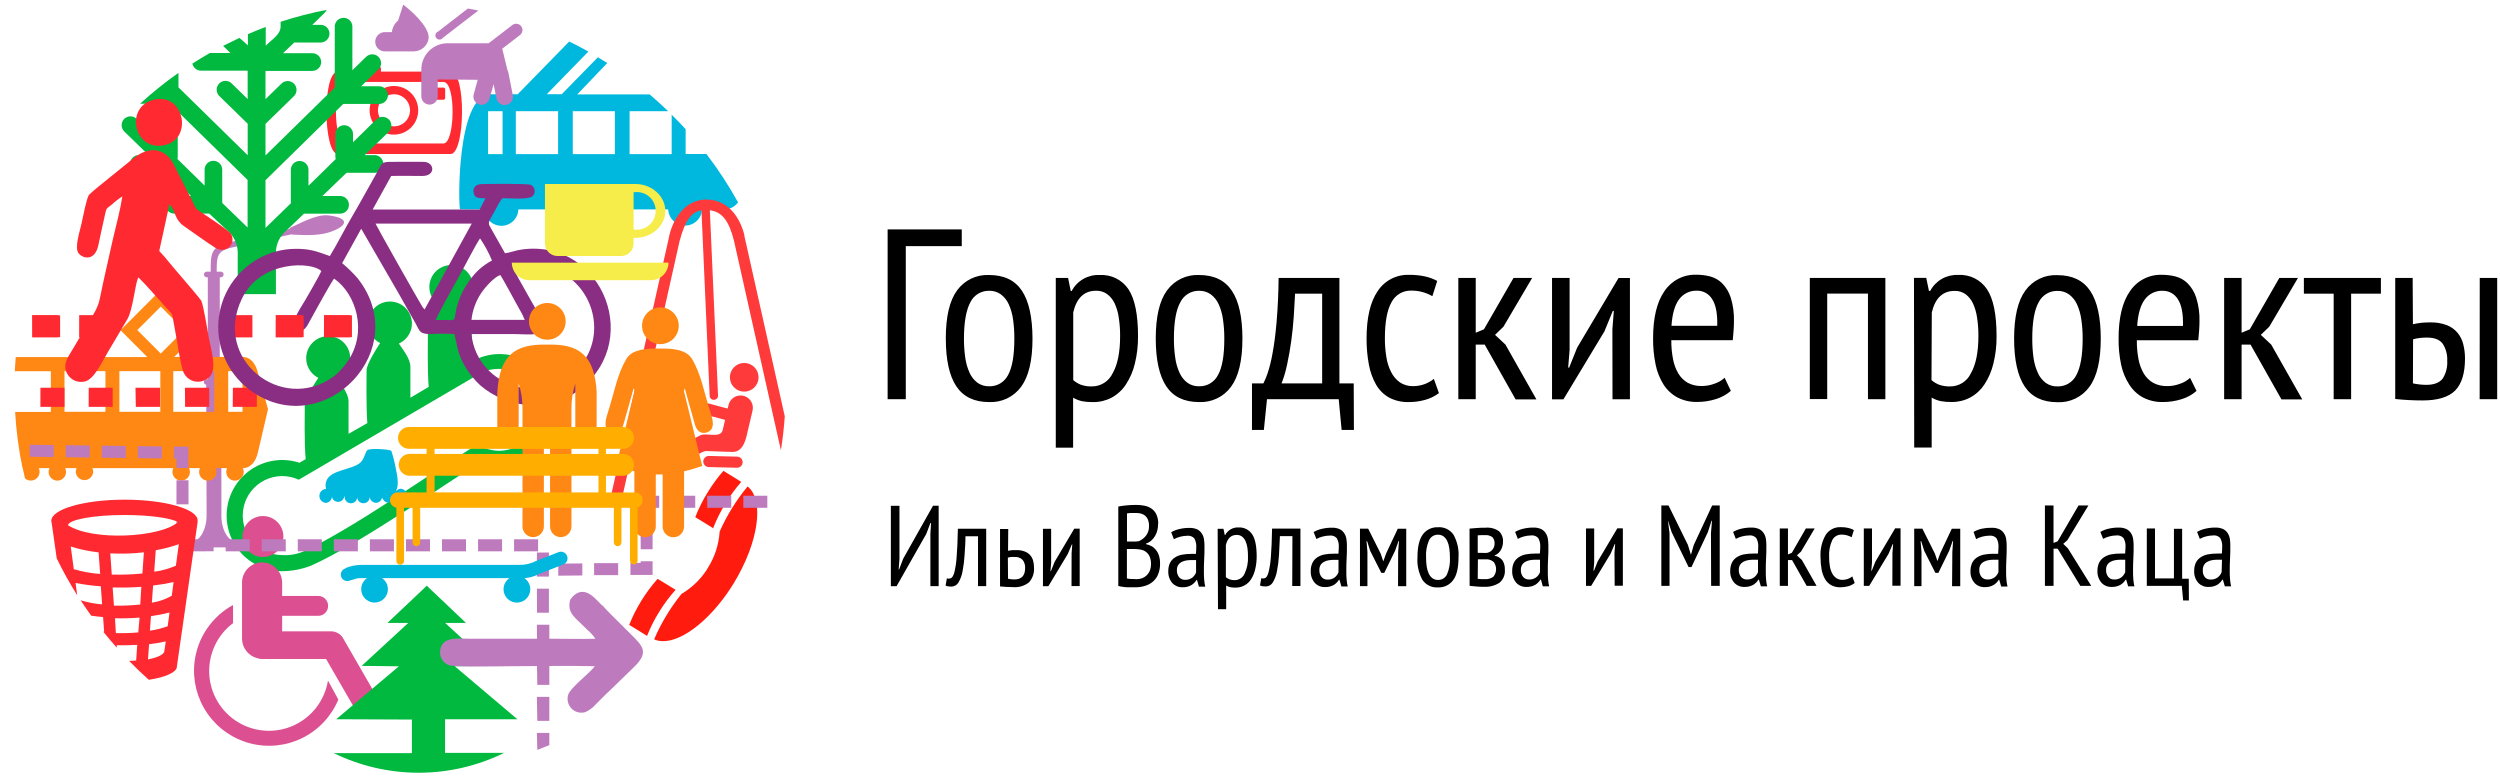 <svg width="202" height="63" viewBox="0 0 202 63" fill="none" xmlns="http://www.w3.org/2000/svg">
<path d="M77.711 19.889H73.188V32.253H71.72V18.537H77.709L77.711 19.889ZM76.42 27.355C76.42 25.587 76.725 24.29 77.331 23.464C77.626 23.057 78.017 22.731 78.47 22.514C78.922 22.297 79.422 22.196 79.923 22.221C81.126 22.221 82.009 22.646 82.573 23.495C83.135 24.343 83.42 25.629 83.426 27.355C83.426 29.122 83.119 30.422 82.507 31.252C82.21 31.655 81.82 31.979 81.368 32.195C80.917 32.41 80.42 32.511 79.92 32.487C78.721 32.487 77.839 32.063 77.271 31.213C76.704 30.362 76.422 29.075 76.422 27.355H76.42ZM77.887 27.355C77.884 27.88 77.921 28.403 77.997 28.923C78.055 29.342 78.172 29.749 78.348 30.134C78.492 30.45 78.711 30.724 78.986 30.93C79.26 31.123 79.589 31.223 79.923 31.211C80.238 31.221 80.55 31.14 80.821 30.979C81.092 30.817 81.311 30.582 81.453 30.3C81.791 29.694 81.959 28.712 81.959 27.355C81.962 26.834 81.927 26.314 81.854 25.798C81.796 25.374 81.677 24.961 81.5 24.571C81.358 24.258 81.139 23.986 80.864 23.78C80.59 23.586 80.26 23.486 79.923 23.495C79.609 23.488 79.3 23.572 79.032 23.734C78.764 23.897 78.547 24.133 78.408 24.415C78.076 25.029 77.887 26.009 77.887 27.355ZM85.308 22.457H86.301L86.516 23.514H86.592C86.808 23.104 87.136 22.764 87.538 22.535C87.941 22.306 88.4 22.197 88.862 22.221C89.316 22.195 89.768 22.287 90.175 22.489C90.582 22.692 90.928 22.997 91.181 23.374C91.693 24.148 91.952 25.411 91.952 27.159C91.96 27.907 91.874 28.653 91.696 29.38C91.556 29.981 91.31 30.551 90.972 31.066C90.685 31.507 90.291 31.872 89.83 32.123C89.369 32.368 88.854 32.494 88.332 32.489C88.031 32.495 87.729 32.472 87.432 32.419C87.178 32.36 86.934 32.263 86.708 32.133V36.169H85.307V22.456L85.308 22.457ZM86.718 30.715C86.901 30.871 87.109 30.996 87.333 31.087C87.626 31.189 87.934 31.233 88.243 31.222C88.591 31.22 88.93 31.12 89.223 30.933C89.516 30.746 89.751 30.48 89.899 30.165C90.303 29.46 90.505 28.456 90.505 27.15C90.508 26.651 90.472 26.152 90.395 25.659C90.342 25.263 90.231 24.878 90.064 24.516C89.926 24.214 89.713 23.952 89.445 23.755C89.186 23.574 88.874 23.481 88.558 23.492C87.605 23.492 86.992 24.075 86.718 25.235V30.715ZM93.385 27.355C93.385 25.587 93.688 24.29 94.296 23.464C94.591 23.058 94.982 22.731 95.434 22.515C95.887 22.297 96.386 22.197 96.887 22.221C98.088 22.221 98.971 22.646 99.536 23.495C100.101 24.343 100.385 25.629 100.388 27.355C100.388 29.122 100.081 30.422 99.466 31.252C99.171 31.655 98.781 31.978 98.33 32.194C97.88 32.409 97.384 32.51 96.885 32.487C95.685 32.487 94.801 32.063 94.236 31.213C93.671 30.362 93.387 29.075 93.385 27.355ZM94.852 27.355C94.849 27.88 94.886 28.403 94.962 28.923C95.017 29.342 95.136 29.751 95.313 30.134C95.454 30.45 95.672 30.724 95.948 30.93C96.222 31.123 96.553 31.223 96.888 31.211C97.203 31.221 97.514 31.14 97.784 30.978C98.055 30.817 98.273 30.582 98.415 30.3C98.756 29.694 98.927 28.712 98.924 27.355C98.927 26.834 98.89 26.313 98.815 25.798C98.759 25.374 98.641 24.96 98.463 24.571C98.321 24.258 98.103 23.986 97.828 23.78C97.553 23.587 97.224 23.486 96.888 23.495C96.574 23.489 96.265 23.572 95.996 23.736C95.728 23.899 95.511 24.136 95.372 24.418C95.025 25.033 94.852 26.013 94.852 27.358V27.355ZM109.396 34.739H108.404L108.168 32.253H102.374L102.12 34.738H101.16V30.977H102.082C102.21 30.721 102.321 30.456 102.414 30.186C102.587 29.658 102.721 29.122 102.815 28.577C102.947 27.891 103.059 27.046 103.146 26.042C103.246 24.85 103.301 23.654 103.311 22.457H108.224V30.977H109.38L109.396 34.738V34.739ZM106.83 30.977V23.729H104.642C104.615 24.29 104.579 24.905 104.536 25.572C104.493 26.237 104.419 26.898 104.332 27.56C104.241 28.223 104.127 28.85 103.999 29.45C103.893 29.971 103.743 30.482 103.55 30.977H106.83ZM116.266 31.762C115.932 32.014 115.553 32.199 115.15 32.309C114.719 32.43 114.273 32.49 113.826 32.487C113.275 32.505 112.729 32.38 112.24 32.124C111.804 31.878 111.442 31.52 111.191 31.087C110.906 30.581 110.708 30.031 110.605 29.459C110.477 28.765 110.414 28.061 110.419 27.355C110.419 25.68 110.716 24.407 111.309 23.534C111.583 23.11 111.962 22.765 112.41 22.532C112.858 22.3 113.358 22.188 113.862 22.208C114.307 22.201 114.752 22.246 115.187 22.345C115.515 22.421 115.831 22.541 116.127 22.699L115.736 23.931C115.219 23.632 114.632 23.477 114.035 23.481C113.708 23.471 113.385 23.552 113.103 23.717C112.821 23.881 112.591 24.122 112.439 24.412C112.081 25.032 111.899 26.009 111.899 27.342C111.896 27.846 111.937 28.351 112.018 28.85C112.081 29.274 112.212 29.689 112.409 30.072C112.574 30.4 112.816 30.684 113.114 30.898C113.433 31.107 113.809 31.213 114.19 31.2C114.796 31.201 115.384 30.994 115.856 30.614L116.266 31.762ZM119.965 27.846H119.239V32.253H117.833V22.457H119.239V26.885L119.902 26.609L122.292 22.457H123.798L121.481 26.394L120.799 27.056L121.639 27.842L124.142 32.269H122.46L119.965 27.845V27.846ZM130.281 26.609L130.397 25.121H130.316L129.636 26.778L126.325 32.266H125.404V22.457H126.824V28.275L126.708 29.704H126.787L127.431 28.096L130.777 22.463H131.698V32.259H130.29L130.281 26.609ZM139.853 31.581C139.505 31.883 139.098 32.109 138.657 32.243C138.163 32.4 137.648 32.479 137.13 32.477C136.576 32.491 136.028 32.366 135.535 32.114C135.081 31.869 134.697 31.512 134.419 31.077C134.107 30.581 133.888 30.033 133.774 29.459C133.631 28.764 133.562 28.055 133.569 27.345C133.569 25.67 133.876 24.397 134.488 23.524C134.772 23.098 135.16 22.752 135.616 22.52C136.072 22.288 136.58 22.177 137.091 22.198C137.457 22.198 137.823 22.245 138.177 22.334C138.543 22.431 138.876 22.62 139.147 22.885C139.465 23.21 139.703 23.607 139.843 24.041C140.036 24.668 140.125 25.323 140.103 25.979C140.103 26.199 140.094 26.439 140.074 26.696C140.058 26.951 140.034 27.212 140.008 27.487H135.041C135.037 28 135.084 28.513 135.18 29.015C135.254 29.425 135.4 29.821 135.611 30.181C135.795 30.489 136.054 30.745 136.363 30.927C136.714 31.113 137.11 31.203 137.508 31.189C137.866 31.189 138.224 31.122 138.557 30.993C138.852 30.895 139.122 30.735 139.348 30.523L139.853 31.581ZM138.753 26.328C138.78 25.349 138.642 24.63 138.344 24.174C138.218 23.961 138.037 23.785 137.82 23.664C137.604 23.543 137.359 23.482 137.111 23.487C136.835 23.478 136.561 23.535 136.312 23.654C136.063 23.774 135.847 23.952 135.681 24.173C135.33 24.631 135.12 25.349 135.055 26.327H138.753V26.328ZM150.931 23.723H147.639V32.246H146.233V22.457H152.337V32.253H150.931V23.723ZM154.649 22.45H155.641L155.859 23.508H155.959C156.175 23.098 156.504 22.759 156.906 22.53C157.309 22.301 157.768 22.192 158.23 22.215C158.684 22.188 159.136 22.28 159.543 22.482C159.949 22.685 160.296 22.99 160.548 23.369C161.064 24.141 161.322 25.404 161.322 27.153C161.331 27.9 161.246 28.647 161.067 29.373C160.925 29.973 160.681 30.545 160.343 31.06C160.054 31.5 159.66 31.865 159.196 32.117C158.736 32.362 158.222 32.487 157.7 32.482C157.4 32.488 157.099 32.464 156.803 32.411C156.549 32.353 156.305 32.258 156.079 32.127V36.163H154.668L154.649 22.45ZM156.065 30.715C156.248 30.871 156.456 30.996 156.68 31.087C156.973 31.189 157.282 31.233 157.591 31.222C157.938 31.22 158.278 31.12 158.571 30.933C158.864 30.746 159.098 30.48 159.246 30.165C159.65 29.459 159.855 28.456 159.855 27.15C159.859 26.651 159.823 26.152 159.747 25.659C159.692 25.264 159.581 24.879 159.416 24.516C159.28 24.221 159.074 23.965 158.816 23.769C158.556 23.587 158.243 23.494 157.926 23.505C156.976 23.505 156.36 24.088 156.089 25.248L156.065 30.715ZM162.74 27.364C162.74 25.597 163.043 24.302 163.651 23.474C163.945 23.067 164.336 22.74 164.789 22.523C165.242 22.305 165.742 22.206 166.243 22.232C167.44 22.232 168.323 22.657 168.891 23.505C169.459 24.353 169.741 25.64 169.741 27.364C169.741 29.132 169.436 30.43 168.821 31.261C168.526 31.665 168.136 31.989 167.685 32.205C167.235 32.421 166.738 32.522 166.239 32.498C165.038 32.498 164.156 32.073 163.591 31.223C163.026 30.372 162.742 29.085 162.74 27.364ZM164.207 27.364C164.204 27.888 164.239 28.412 164.312 28.932C164.371 29.352 164.489 29.761 164.667 30.145C164.807 30.46 165.027 30.734 165.302 30.94C165.577 31.134 165.906 31.232 166.243 31.222C166.558 31.231 166.868 31.15 167.138 30.988C167.409 30.827 167.627 30.592 167.768 30.31C168.099 29.704 168.279 28.724 168.279 27.365C168.282 26.844 168.245 26.323 168.169 25.806C168.112 25.383 167.994 24.971 167.818 24.582C167.674 24.268 167.455 23.996 167.18 23.789C166.906 23.596 166.578 23.496 166.243 23.505C165.928 23.498 165.618 23.581 165.349 23.744C165.08 23.907 164.862 24.143 164.722 24.425C164.378 25.04 164.207 26.019 164.207 27.364ZM177.479 31.586C177.133 31.889 176.727 32.115 176.287 32.249C175.793 32.407 175.277 32.486 174.758 32.484C174.204 32.498 173.655 32.372 173.162 32.12C172.709 31.875 172.326 31.517 172.05 31.082C171.731 30.589 171.506 30.04 171.387 29.465C171.242 28.77 171.173 28.062 171.182 27.352C171.182 25.678 171.488 24.403 172.1 23.531C172.384 23.105 172.773 22.759 173.229 22.527C173.685 22.294 174.194 22.184 174.705 22.205C175.071 22.205 175.436 22.251 175.791 22.341C176.156 22.437 176.488 22.626 176.757 22.891C177.076 23.216 177.315 23.613 177.453 24.048C177.65 24.674 177.739 25.329 177.718 25.987C177.718 26.206 177.707 26.445 177.688 26.702L177.621 27.493H172.656C172.651 28.006 172.697 28.518 172.79 29.021C172.867 29.431 173.011 29.827 173.221 30.189C173.407 30.496 173.666 30.753 173.976 30.933C174.329 31.119 174.724 31.21 175.122 31.197C175.479 31.197 175.834 31.129 176.167 31C176.462 30.903 176.732 30.742 176.959 30.53L177.479 31.586ZM176.383 26.334C176.41 25.355 176.273 24.637 175.973 24.18C175.846 23.968 175.665 23.792 175.449 23.672C175.233 23.552 174.989 23.49 174.742 23.495C174.466 23.485 174.192 23.543 173.943 23.662C173.694 23.782 173.477 23.959 173.312 24.18C172.96 24.637 172.748 25.357 172.685 26.334H176.383ZM181.845 27.846H181.121V32.253H179.711V22.457H181.121V26.885L181.784 26.609L184.17 22.457H185.676L183.359 26.394L182.674 27.056L183.514 27.842L186.021 32.269H184.34L181.845 27.845V27.846ZM192.377 23.729H189.971V32.253H188.56V23.729H186.153V22.457H192.377V23.729ZM194.964 30.977C195.318 31.053 195.678 31.093 196.039 31.096C196.665 31.096 197.102 30.93 197.364 30.596C197.638 30.168 197.768 29.664 197.735 29.157C197.763 28.67 197.636 28.186 197.373 27.776C197.131 27.445 196.711 27.276 196.089 27.276C195.907 27.276 195.725 27.286 195.543 27.305C195.352 27.325 195.162 27.361 194.977 27.415L194.964 30.976V30.977ZM194.964 26.198C195.203 26.143 195.445 26.103 195.688 26.076C195.924 26.058 196.145 26.05 196.351 26.05C196.811 26.035 197.269 26.111 197.701 26.271C198.038 26.403 198.338 26.615 198.572 26.891C198.793 27.163 198.951 27.481 199.033 27.823C199.127 28.196 199.173 28.58 199.172 28.965C199.172 30.154 198.907 31.017 198.377 31.554C197.85 32.087 196.969 32.356 195.745 32.356C195.006 32.356 194.268 32.318 193.534 32.238V22.457H194.943L194.964 26.198ZM200.363 22.457H201.773V32.253H200.356L200.363 22.457ZM75.176 43.118L75.229 42.263H75.176L74.844 43.137L72.443 47.367H71.981V40.871H72.676V45.178L72.61 46.013H72.645L72.978 45.143L75.387 40.865H75.844V47.36H75.176V43.118ZM79.023 43.331H78.01C78.01 43.858 77.966 44.364 77.937 44.857C77.913 45.295 77.858 45.731 77.774 46.161C77.719 46.48 77.607 46.786 77.444 47.065C77.386 47.165 77.303 47.248 77.204 47.306C77.105 47.364 76.992 47.395 76.877 47.397C76.786 47.397 76.696 47.391 76.606 47.38C76.536 47.368 76.468 47.345 76.404 47.313L76.507 46.73C76.621 46.767 76.745 46.758 76.854 46.706C76.956 46.654 77.044 46.491 77.119 46.223C77.212 45.819 77.272 45.405 77.297 44.991C77.344 44.438 77.378 43.681 77.397 42.72H79.685V47.36H79.023V43.331ZM81.45 46.764C81.617 46.799 81.787 46.818 81.959 46.819C82.542 46.819 82.83 46.514 82.83 45.902C82.845 45.664 82.773 45.428 82.628 45.238C82.542 45.153 82.438 45.087 82.323 45.046C82.208 45.006 82.086 44.991 81.965 45.004C81.787 44.988 81.607 45.006 81.435 45.057L81.45 46.764ZM81.45 44.5C81.566 44.477 81.683 44.46 81.801 44.45H82.13C82.357 44.443 82.581 44.479 82.794 44.56C82.957 44.618 83.105 44.715 83.223 44.843C83.341 44.971 83.427 45.125 83.473 45.293C83.523 45.468 83.546 45.65 83.546 45.832C83.567 46.053 83.541 46.277 83.471 46.488C83.4 46.699 83.287 46.893 83.138 47.058C82.774 47.343 82.317 47.479 81.857 47.439C81.505 47.439 81.154 47.421 80.803 47.383V42.743H81.466L81.45 44.5ZM86.585 44.695L86.64 43.99H86.604L86.273 44.768L84.707 47.367H84.271V42.727H84.932V45.484L84.877 46.147H84.913L85.218 45.388L86.803 42.714H87.239V47.354H86.578L86.585 44.696V44.695ZM93.573 42.346C93.574 42.509 93.555 42.672 93.517 42.83C93.483 42.989 93.423 43.142 93.341 43.284C93.262 43.426 93.16 43.555 93.04 43.665C92.915 43.781 92.764 43.867 92.601 43.917V43.97C92.749 44 92.894 44.052 93.027 44.122C93.167 44.195 93.29 44.298 93.388 44.421C93.5 44.557 93.585 44.714 93.64 44.881C93.706 45.095 93.738 45.32 93.732 45.545C93.74 45.84 93.686 46.136 93.573 46.412C93.479 46.642 93.331 46.846 93.142 47.008C92.958 47.161 92.743 47.274 92.513 47.339C92.27 47.416 92.015 47.454 91.759 47.452H91.09C90.961 47.452 90.833 47.43 90.707 47.413C90.589 47.4 90.472 47.377 90.358 47.344V40.926C90.844 40.837 91.337 40.794 91.831 40.798C92.043 40.798 92.254 40.818 92.46 40.858C92.664 40.894 92.856 40.972 93.027 41.086C93.203 41.203 93.341 41.365 93.431 41.555C93.543 41.803 93.595 42.074 93.583 42.346H93.573ZM91.812 46.8C91.97 46.801 92.127 46.776 92.276 46.724C92.419 46.671 92.55 46.588 92.659 46.481C92.768 46.373 92.853 46.244 92.908 46.101C92.972 45.931 93.004 45.749 93.001 45.567C93.008 45.355 92.968 45.145 92.883 44.951C92.817 44.808 92.716 44.684 92.59 44.589C92.464 44.494 92.316 44.432 92.16 44.408C92 44.377 91.836 44.361 91.673 44.361H91.054V46.737C91.1 46.753 91.147 46.762 91.196 46.764L91.392 46.783H91.611L91.812 46.8ZM91.434 43.757H91.73C91.822 43.754 91.916 43.745 92.008 43.731C92.24 43.635 92.443 43.48 92.597 43.281C92.763 43.061 92.85 42.791 92.841 42.515C92.847 42.34 92.819 42.166 92.759 42.002C92.711 41.874 92.632 41.76 92.531 41.669C92.433 41.59 92.321 41.532 92.2 41.498C92.066 41.464 91.929 41.447 91.791 41.448H91.355C91.257 41.454 91.158 41.465 91.061 41.482V43.754L91.434 43.757ZM94.633 43.005C94.838 42.885 95.061 42.797 95.296 42.746C95.561 42.683 95.833 42.652 96.107 42.654C96.321 42.647 96.534 42.687 96.732 42.771C96.882 42.844 97.011 42.96 97.103 43.102C97.195 43.239 97.255 43.394 97.279 43.556C97.307 43.732 97.32 43.911 97.322 44.09C97.322 44.46 97.322 44.825 97.298 45.175C97.275 45.527 97.275 45.862 97.275 46.17C97.275 46.405 97.275 46.624 97.298 46.832C97.31 47.024 97.339 47.216 97.385 47.404H96.874L96.718 46.856H96.682C96.58 47.025 96.439 47.168 96.272 47.273C96.053 47.4 95.803 47.461 95.55 47.449C95.398 47.457 95.245 47.431 95.104 47.374C94.962 47.316 94.834 47.229 94.729 47.118C94.5 46.852 94.382 46.508 94.398 46.157C94.391 45.928 94.436 45.703 94.53 45.495C94.616 45.318 94.747 45.168 94.911 45.06C95.086 44.942 95.285 44.86 95.493 44.821C95.743 44.774 95.997 44.752 96.251 44.755H96.629C96.648 44.586 96.657 44.415 96.658 44.245C96.681 43.987 96.626 43.728 96.5 43.502C96.429 43.423 96.339 43.362 96.238 43.325C96.138 43.288 96.03 43.276 95.924 43.29C95.733 43.293 95.544 43.319 95.362 43.366C95.183 43.41 95.01 43.479 94.851 43.57L94.633 43.005ZM96.642 45.253C96.58 45.25 96.518 45.25 96.456 45.253H96.272C96.126 45.253 95.979 45.265 95.834 45.288C95.702 45.31 95.574 45.355 95.457 45.42C95.34 45.482 95.243 45.576 95.179 45.691C95.114 45.807 95.085 45.939 95.094 46.071C95.082 46.277 95.147 46.481 95.275 46.643C95.333 46.71 95.405 46.763 95.486 46.798C95.566 46.834 95.654 46.851 95.742 46.849C95.96 46.862 96.175 46.796 96.348 46.664C96.478 46.555 96.579 46.415 96.642 46.257V45.253ZM98.387 42.727H98.857L98.96 43.231H98.996C99.097 43.036 99.253 42.874 99.444 42.766C99.634 42.657 99.853 42.605 100.072 42.617C100.287 42.605 100.501 42.649 100.694 42.745C100.887 42.841 101.051 42.985 101.171 43.164C101.417 43.53 101.539 44.125 101.539 44.954C101.543 45.309 101.501 45.663 101.417 46.009C101.353 46.292 101.241 46.562 101.085 46.806C100.952 47.016 100.767 47.188 100.549 47.305C100.331 47.423 100.086 47.483 99.838 47.478C99.694 47.483 99.549 47.472 99.407 47.446C99.29 47.419 99.178 47.373 99.075 47.31V49.222H98.413L98.387 42.727ZM99.049 46.635C99.137 46.708 99.235 46.767 99.341 46.81C99.479 46.859 99.625 46.881 99.77 46.876C99.935 46.875 100.095 46.827 100.233 46.738C100.371 46.65 100.482 46.524 100.552 46.375C100.766 45.931 100.864 45.439 100.837 44.947C100.839 44.709 100.823 44.472 100.788 44.238C100.76 44.051 100.706 43.87 100.627 43.699C100.562 43.559 100.464 43.437 100.341 43.344C100.218 43.258 100.07 43.215 99.92 43.221C99.47 43.221 99.179 43.496 99.049 44.046V46.635ZM104.427 43.321H103.417C103.396 43.848 103.373 44.353 103.343 44.847C103.318 45.285 103.263 45.721 103.178 46.151C103.123 46.47 103.011 46.776 102.847 47.055C102.79 47.155 102.708 47.238 102.608 47.296C102.509 47.354 102.396 47.385 102.281 47.386C102.191 47.386 102.101 47.382 102.013 47.37C101.942 47.357 101.873 47.334 101.808 47.303L101.91 46.72C102.02 46.752 102.137 46.744 102.241 46.698C102.344 46.643 102.433 46.482 102.505 46.214C102.601 45.808 102.661 45.395 102.688 44.98C102.735 44.427 102.764 43.672 102.784 42.71H105.075V47.35H104.413L104.427 43.321ZM106.141 42.989C106.347 42.869 106.571 42.781 106.804 42.73C107.069 42.667 107.341 42.636 107.615 42.638C107.829 42.629 108.043 42.669 108.24 42.754C108.392 42.827 108.521 42.943 108.612 43.085C108.703 43.221 108.763 43.376 108.787 43.539C108.816 43.715 108.831 43.893 108.83 44.072C108.83 44.444 108.83 44.808 108.806 45.159C108.783 45.511 108.783 45.845 108.783 46.154C108.783 46.389 108.783 46.608 108.806 46.816C108.821 47.008 108.85 47.199 108.896 47.388H108.386L108.227 46.84H108.19C108.088 47.008 107.949 47.151 107.783 47.257C107.563 47.384 107.312 47.445 107.059 47.433C106.906 47.44 106.754 47.414 106.613 47.357C106.472 47.3 106.345 47.213 106.24 47.102C106.01 46.837 105.891 46.492 105.909 46.141C105.902 45.912 105.948 45.685 106.046 45.477C106.131 45.302 106.261 45.153 106.422 45.044C106.6 44.926 106.799 44.844 107.007 44.805C107.257 44.757 107.51 44.735 107.764 44.739H108.148C108.164 44.547 108.174 44.377 108.174 44.229C108.196 43.971 108.141 43.712 108.014 43.486C107.943 43.407 107.854 43.347 107.755 43.31C107.655 43.273 107.549 43.261 107.443 43.274C107.252 43.277 107.061 43.303 106.876 43.35C106.698 43.394 106.526 43.461 106.366 43.552L106.141 42.989ZM108.15 45.235C108.089 45.232 108.027 45.232 107.965 45.235H107.78C107.634 45.235 107.489 45.249 107.347 45.272C107.214 45.295 107.085 45.339 106.966 45.404C106.858 45.462 106.766 45.548 106.701 45.653C106.633 45.776 106.6 45.914 106.605 46.054C106.592 46.261 106.656 46.466 106.786 46.627C106.844 46.694 106.916 46.748 106.997 46.783C107.078 46.819 107.166 46.835 107.255 46.832C107.47 46.845 107.683 46.78 107.855 46.648C107.987 46.54 108.088 46.399 108.15 46.24V45.235ZM112.971 44.597L113.038 43.715H113.001L112.723 44.503L111.849 46.29H111.611L110.711 44.51L110.462 43.722H110.415L110.488 44.592V47.357H109.885V42.717H110.548L111.558 44.731L111.76 45.335H111.779L112.002 44.712L112.938 42.724H113.624V47.363H112.962L112.971 44.597ZM114.531 45.03C114.531 44.195 114.674 43.58 114.961 43.187C115.102 42.996 115.288 42.842 115.502 42.74C115.716 42.638 115.952 42.59 116.189 42.601C116.433 42.583 116.677 42.63 116.897 42.735C117.117 42.841 117.306 43.003 117.444 43.205C117.751 43.761 117.892 44.396 117.848 45.03C117.848 45.871 117.706 46.488 117.415 46.876C117.274 47.067 117.089 47.221 116.875 47.323C116.662 47.425 116.426 47.473 116.189 47.462C115.946 47.48 115.702 47.433 115.482 47.327C115.262 47.221 115.074 47.06 114.935 46.859C114.628 46.301 114.487 45.666 114.531 45.03ZM115.226 45.03C115.225 45.279 115.241 45.527 115.276 45.773C115.304 45.972 115.361 46.166 115.444 46.349C115.511 46.498 115.615 46.627 115.746 46.724C115.875 46.816 116.031 46.863 116.189 46.859C116.338 46.863 116.485 46.825 116.613 46.749C116.741 46.672 116.844 46.561 116.911 46.428C117.101 45.989 117.185 45.509 117.153 45.03C117.154 44.784 117.138 44.538 117.103 44.295C117.077 44.094 117.021 43.899 116.937 43.715C116.869 43.565 116.765 43.435 116.633 43.337C116.503 43.246 116.348 43.2 116.189 43.205C116.041 43.201 115.895 43.24 115.768 43.317C115.641 43.394 115.538 43.505 115.472 43.639C115.28 44.076 115.196 44.553 115.226 45.03ZM118.739 42.711L119.304 42.664C119.509 42.644 119.752 42.638 120.036 42.638C120.417 42.603 120.797 42.702 121.112 42.919C121.227 43.029 121.316 43.163 121.373 43.311C121.431 43.46 121.454 43.619 121.443 43.778C121.443 43.997 121.389 44.213 121.288 44.408C121.179 44.62 120.997 44.786 120.775 44.875V44.91C121.026 44.95 121.252 45.084 121.406 45.285C121.541 45.511 121.605 45.769 121.592 46.031C121.61 46.228 121.581 46.426 121.506 46.608C121.432 46.791 121.315 46.953 121.165 47.081C120.788 47.325 120.342 47.441 119.894 47.413C119.685 47.413 119.484 47.413 119.291 47.389L118.745 47.336L118.738 42.711H118.739ZM119.401 46.767L119.662 46.793H119.973C120.22 46.814 120.466 46.744 120.666 46.598C120.802 46.432 120.879 46.226 120.884 46.011C120.889 45.797 120.823 45.586 120.695 45.414C120.606 45.333 120.502 45.272 120.388 45.234C120.273 45.197 120.153 45.184 120.033 45.196H119.414L119.4 46.767H119.401ZM120.086 44.679C120.265 44.666 120.432 44.585 120.553 44.453C120.619 44.385 120.671 44.306 120.708 44.219C120.744 44.129 120.763 44.033 120.762 43.936C120.77 43.841 120.759 43.745 120.73 43.654C120.7 43.563 120.652 43.479 120.59 43.407C120.422 43.28 120.213 43.221 120.004 43.241H119.648L119.4 43.256V44.668L120.086 44.679ZM122.421 42.979C122.626 42.859 122.85 42.773 123.082 42.72C123.347 42.657 123.621 42.626 123.893 42.627C124.108 42.62 124.322 42.66 124.52 42.745C124.671 42.819 124.799 42.933 124.89 43.074C124.981 43.211 125.041 43.366 125.066 43.529C125.094 43.704 125.108 43.883 125.11 44.062C125.11 44.434 125.11 44.799 125.085 45.149C125.063 45.501 125.063 45.836 125.063 46.144C125.063 46.378 125.063 46.598 125.085 46.806C125.098 46.998 125.127 47.19 125.173 47.377H124.66L124.507 46.83H124.466C124.364 46.998 124.225 47.141 124.059 47.247C123.84 47.373 123.589 47.434 123.337 47.423C123.185 47.43 123.033 47.404 122.891 47.347C122.75 47.29 122.622 47.203 122.517 47.092C122.288 46.825 122.169 46.482 122.185 46.131C122.179 45.902 122.226 45.675 122.321 45.467C122.407 45.291 122.538 45.141 122.702 45.033C122.877 44.916 123.077 44.834 123.284 44.794C123.533 44.748 123.786 44.726 124.04 44.728H124.42C124.439 44.559 124.45 44.389 124.45 44.219C124.473 43.961 124.417 43.702 124.291 43.476C124.22 43.397 124.13 43.336 124.029 43.299C123.929 43.262 123.821 43.25 123.715 43.263C123.524 43.266 123.336 43.293 123.151 43.34C122.974 43.383 122.801 43.451 122.642 43.542L122.421 42.979ZM124.433 45.225C124.372 45.222 124.309 45.222 124.248 45.225H124.062C123.915 45.225 123.769 45.238 123.625 45.262C123.493 45.284 123.365 45.329 123.248 45.394C123.139 45.451 123.047 45.537 122.984 45.643C122.914 45.765 122.88 45.904 122.886 46.044C122.872 46.251 122.936 46.456 123.066 46.617C123.124 46.684 123.196 46.737 123.277 46.773C123.357 46.808 123.445 46.825 123.533 46.822C123.727 46.835 123.92 46.784 124.082 46.677C124.245 46.57 124.368 46.413 124.433 46.23V45.225ZM130.45 44.668L130.505 43.964H130.466L130.135 44.742L128.566 47.339H128.148V42.701H128.81V45.458L128.754 46.12H128.79L129.094 45.361L130.681 42.688H131.127V47.326H130.466L130.45 44.668ZM138.246 43.072L138.329 42.078H138.292L137.994 42.998L136.671 45.819H136.438L135.068 42.998L134.779 42.078H134.769L134.898 43.072V47.339H134.236V40.844H134.819L136.385 44.035L136.616 44.797H136.637L136.858 44.03L138.342 40.844H138.954V47.339H138.259L138.246 43.072ZM140.034 42.979C140.239 42.859 140.463 42.773 140.696 42.72C140.961 42.657 141.233 42.626 141.507 42.627C141.721 42.619 141.935 42.66 142.132 42.745C142.284 42.818 142.413 42.932 142.504 43.074C142.596 43.211 142.657 43.366 142.682 43.529C142.709 43.704 142.722 43.885 142.722 44.062C142.722 44.434 142.722 44.799 142.698 45.149C142.675 45.501 142.675 45.836 142.675 46.144C142.675 46.378 142.675 46.598 142.698 46.806C142.713 46.998 142.744 47.188 142.788 47.377H142.278L142.119 46.83H142.084C141.981 46.998 141.842 47.141 141.675 47.247C141.456 47.373 141.206 47.434 140.954 47.423C140.801 47.43 140.649 47.404 140.508 47.347C140.366 47.29 140.239 47.203 140.134 47.092C139.903 46.827 139.784 46.482 139.802 46.131C139.796 45.902 139.842 45.675 139.938 45.467C140.024 45.291 140.155 45.141 140.318 45.033C140.494 44.916 140.693 44.834 140.901 44.794C141.15 44.748 141.403 44.726 141.656 44.728H142.037C142.054 44.559 142.063 44.389 142.063 44.219C142.087 43.961 142.033 43.702 141.908 43.476C141.836 43.397 141.746 43.336 141.646 43.299C141.545 43.262 141.437 43.25 141.331 43.263C141.141 43.266 140.951 43.293 140.765 43.34C140.588 43.383 140.416 43.452 140.255 43.542L140.034 42.979ZM142.047 45.225C141.985 45.222 141.923 45.222 141.861 45.225H141.675C141.529 45.225 141.382 45.238 141.239 45.262C141.106 45.285 140.977 45.329 140.858 45.394C140.75 45.452 140.659 45.538 140.593 45.643C140.525 45.765 140.492 45.904 140.497 46.044C140.484 46.251 140.549 46.456 140.68 46.617C140.737 46.684 140.809 46.737 140.89 46.773C140.971 46.808 141.059 46.825 141.147 46.822C141.363 46.835 141.577 46.77 141.748 46.638C141.88 46.528 141.982 46.389 142.047 46.23V45.225ZM144.799 45.253H144.467V47.339H143.805V42.701H144.467V44.799L144.781 44.668L145.913 42.701H146.626L145.523 44.566L145.191 44.874L145.589 45.243L146.778 47.339H145.98L144.797 45.253H144.799ZM149.861 47.108C149.702 47.228 149.524 47.316 149.334 47.37C149.131 47.424 148.922 47.452 148.711 47.452C148.45 47.462 148.191 47.402 147.959 47.281C147.753 47.165 147.581 46.995 147.463 46.79C147.328 46.55 147.234 46.289 147.185 46.018C147.126 45.69 147.097 45.356 147.098 45.023C147.057 44.393 147.204 43.763 147.519 43.214C147.649 43.014 147.829 42.853 148.041 42.744C148.253 42.635 148.49 42.584 148.728 42.594C148.937 42.591 149.146 42.611 149.35 42.658C149.505 42.694 149.654 42.751 149.793 42.827L149.612 43.41C149.366 43.268 149.087 43.195 148.804 43.197C148.649 43.191 148.496 43.23 148.362 43.308C148.228 43.386 148.119 43.501 148.048 43.639C147.849 44.071 147.762 44.547 147.794 45.023C147.792 45.263 147.81 45.504 147.851 45.739C147.88 45.942 147.942 46.138 148.035 46.32C148.114 46.473 148.228 46.606 148.368 46.706C148.518 46.807 148.696 46.859 148.877 46.853C149.164 46.854 149.442 46.755 149.664 46.575L149.861 47.108ZM152.91 44.668L152.965 43.964H152.929L152.598 44.742L151.032 47.339H150.595V42.701H151.257V45.458L151.201 46.12H151.236L151.542 45.361L153.128 42.688H153.565V47.326H152.902L152.91 44.668ZM157.749 44.586L157.812 43.704H157.777L157.498 44.494L156.62 46.289H156.379L155.478 44.51L155.23 43.722H155.184L155.256 44.592V47.357H154.668V42.717H155.329L156.339 44.731L156.544 45.335L156.767 44.712L157.703 42.724H158.388V47.363H157.727L157.749 44.586ZM159.464 42.979C159.671 42.859 159.895 42.773 160.126 42.72C160.389 42.664 160.656 42.638 160.925 42.644C161.14 42.636 161.353 42.676 161.55 42.761C161.702 42.834 161.83 42.948 161.921 43.092C162.013 43.228 162.073 43.383 162.096 43.546C162.127 43.722 162.14 43.901 162.14 44.08C162.14 44.45 162.14 44.815 162.117 45.167C162.093 45.518 162.093 45.852 162.093 46.16C162.093 46.394 162.093 46.614 162.117 46.824C162.13 47.014 162.161 47.205 162.206 47.394H161.697L161.537 46.846H161.5C161.398 47.015 161.258 47.158 161.091 47.263C160.872 47.389 160.621 47.45 160.369 47.439C160.216 47.446 160.064 47.42 159.922 47.363C159.781 47.306 159.653 47.219 159.548 47.108C159.318 46.842 159.199 46.498 159.215 46.147C159.21 45.918 159.255 45.693 159.349 45.484C159.435 45.309 159.566 45.158 159.729 45.049C159.906 44.932 160.105 44.85 160.315 44.812C160.564 44.764 160.817 44.742 161.07 44.745H161.451C161.451 44.554 161.477 44.384 161.477 44.235C161.5 43.977 161.445 43.718 161.319 43.492C161.247 43.413 161.157 43.353 161.058 43.317C160.958 43.28 160.851 43.268 160.745 43.281C160.555 43.284 160.365 43.31 160.18 43.357C160.001 43.401 159.83 43.469 159.669 43.559L159.464 42.979ZM161.474 45.225C161.412 45.222 161.35 45.222 161.288 45.225H161.104C160.957 45.225 160.812 45.238 160.669 45.262C160.536 45.285 160.407 45.329 160.288 45.394C160.179 45.451 160.088 45.537 160.023 45.643C159.954 45.765 159.921 45.904 159.928 46.044C159.915 46.251 159.979 46.455 160.107 46.617C160.165 46.684 160.237 46.737 160.319 46.773C160.4 46.808 160.488 46.825 160.577 46.822C160.793 46.835 161.008 46.77 161.18 46.638C161.311 46.529 161.413 46.389 161.474 46.23V45.225ZM166.258 44.334H165.927V47.339H165.229V40.844H165.924V43.87L166.255 43.741L167.944 40.844H168.742L167.042 43.649L166.711 43.943L167.092 44.314L168.973 47.339H168.092L166.258 44.334ZM169.708 42.979C169.914 42.859 170.138 42.772 170.371 42.72C170.636 42.657 170.908 42.626 171.182 42.627C171.396 42.62 171.61 42.66 171.807 42.745C171.959 42.818 172.088 42.932 172.179 43.074C172.27 43.211 172.329 43.366 172.353 43.529C172.384 43.704 172.397 43.883 172.397 44.062C172.397 44.434 172.397 44.799 172.373 45.149C172.35 45.501 172.35 45.836 172.35 46.144C172.35 46.378 172.35 46.598 172.373 46.806C172.386 46.998 172.414 47.19 172.46 47.377H171.953L171.794 46.83H171.757C171.654 46.998 171.514 47.141 171.347 47.247C171.128 47.373 170.878 47.434 170.626 47.423C170.473 47.43 170.321 47.404 170.179 47.347C170.037 47.29 169.909 47.203 169.804 47.092C169.575 46.826 169.456 46.482 169.474 46.131C169.468 45.902 169.513 45.676 169.608 45.467C169.695 45.292 169.827 45.142 169.989 45.033C170.166 44.916 170.364 44.834 170.573 44.794C170.821 44.748 171.074 44.725 171.327 44.728H171.712C171.729 44.559 171.739 44.389 171.741 44.219C171.764 43.961 171.708 43.702 171.581 43.476C171.51 43.397 171.421 43.336 171.321 43.299C171.222 43.262 171.115 43.25 171.009 43.263C170.819 43.266 170.628 43.293 170.443 43.34C170.264 43.383 170.093 43.451 169.933 43.542L169.708 42.979ZM171.718 45.225C171.656 45.222 171.594 45.222 171.532 45.225H171.347C171.202 45.226 171.056 45.238 170.912 45.262C170.779 45.285 170.651 45.329 170.532 45.394C170.423 45.451 170.331 45.537 170.267 45.643C170.198 45.765 170.165 45.904 170.172 46.044C170.159 46.251 170.223 46.455 170.35 46.617C170.409 46.684 170.481 46.737 170.562 46.773C170.643 46.808 170.732 46.825 170.82 46.822C171.037 46.835 171.251 46.77 171.423 46.638C171.554 46.528 171.655 46.388 171.718 46.23V45.225ZM176.863 48.52H176.399L176.29 47.339H173.462V42.701H174.124V46.737H175.654V42.727H176.317V46.764H176.852L176.863 48.52ZM177.524 42.979C177.731 42.859 177.955 42.771 178.187 42.72C178.452 42.657 178.725 42.626 178.998 42.627C179.213 42.62 179.426 42.66 179.623 42.745C179.776 42.818 179.903 42.932 179.995 43.074C180.084 43.212 180.144 43.367 180.171 43.529C180.197 43.704 180.21 43.885 180.21 44.062C180.21 44.434 180.21 44.799 180.187 45.149C180.163 45.501 180.163 45.836 180.163 46.144C180.163 46.378 180.163 46.598 180.187 46.806C180.202 46.998 180.232 47.188 180.276 47.377H179.767L179.607 46.83H179.571C179.469 46.998 179.33 47.141 179.164 47.247C178.944 47.374 178.693 47.435 178.439 47.423C178.287 47.43 178.135 47.404 177.994 47.347C177.853 47.289 177.726 47.203 177.621 47.092C177.39 46.826 177.272 46.482 177.29 46.131C177.284 45.902 177.33 45.676 177.425 45.467C177.511 45.291 177.643 45.141 177.807 45.033C177.982 44.916 178.18 44.834 178.389 44.794C178.638 44.748 178.89 44.726 179.143 44.728H179.524C179.543 44.559 179.552 44.389 179.552 44.219C179.574 43.961 179.519 43.703 179.395 43.476C179.324 43.396 179.234 43.335 179.134 43.298C179.033 43.261 178.926 43.249 178.82 43.263C178.629 43.266 178.438 43.292 178.253 43.34C178.075 43.383 177.903 43.452 177.744 43.542L177.524 42.979ZM179.538 45.225C179.477 45.222 179.414 45.222 179.353 45.225H179.167C179.02 45.225 178.874 45.238 178.73 45.262C178.597 45.285 178.469 45.329 178.35 45.394C178.241 45.451 178.15 45.537 178.088 45.643C178.017 45.764 177.983 45.904 177.988 46.044C177.966 46.249 178.02 46.454 178.141 46.621C178.198 46.689 178.269 46.742 178.35 46.778C178.431 46.813 178.519 46.83 178.607 46.827C178.824 46.84 179.039 46.774 179.211 46.641C179.341 46.531 179.443 46.391 179.508 46.233L179.538 45.225Z" fill="black"/>
<path d="M17.025 21.948V21.873C17.025 20.51 17.025 19.91 18.568 19.57L23.359 18.506C23.396 18.443 23.453 18.394 23.52 18.367C24.047 18.154 25.547 17.282 26.535 17.403C28.331 17.618 28.064 18.273 26.652 18.753C25.537 19.134 24.005 18.95 23.703 18.959H23.65C23.607 18.958 23.565 18.951 23.524 18.937L18.678 20.014C17.518 20.271 17.516 20.762 17.508 21.876V21.949H17.839C17.9 21.949 17.958 21.973 18 22.016C18.043 22.059 18.067 22.117 18.067 22.177C18.067 22.238 18.043 22.296 18 22.339C17.958 22.382 17.9 22.406 17.839 22.406H17.757V30.634H17.839C17.87 30.633 17.901 30.638 17.929 30.649C17.958 30.659 17.985 30.676 18.007 30.697C18.03 30.718 18.048 30.743 18.061 30.771C18.074 30.799 18.081 30.829 18.082 30.86C18.081 30.915 18.061 30.967 18.025 31.009C17.989 31.05 17.94 31.077 17.886 31.085V41.653C17.886 42.836 18.463 43.797 19.171 43.797H19.274V44.128C19.273 44.149 19.266 44.169 19.254 44.187C19.242 44.204 19.224 44.217 19.205 44.225C19.192 44.229 19.178 44.231 19.164 44.23H15.582C15.561 44.231 15.541 44.226 15.523 44.215C15.505 44.204 15.491 44.188 15.482 44.169C15.476 44.156 15.473 44.142 15.472 44.128V43.797C16.135 43.738 16.692 42.802 16.692 41.656C16.692 38.137 16.665 34.611 16.662 31.088C16.605 31.079 16.553 31.049 16.517 31.003C16.482 30.957 16.465 30.899 16.471 30.841C16.477 30.783 16.505 30.73 16.549 30.692C16.593 30.654 16.65 30.634 16.708 30.637H16.79V22.406H16.708C16.647 22.406 16.589 22.382 16.546 22.339C16.503 22.296 16.479 22.238 16.479 22.177C16.479 22.117 16.503 22.059 16.546 22.016C16.589 21.973 16.647 21.949 16.708 21.949H17.025V21.948Z" fill="#BD7ABD"/>
<path d="M40.366 28.607C39.574 28.606 38.796 28.817 38.112 29.217V26.695C38.112 26.032 37.532 25.342 37.181 24.809C37.549 24.646 37.85 24.362 38.035 24.004C38.221 23.647 38.279 23.237 38.2 22.842C38.121 22.447 37.911 22.091 37.603 21.831C37.295 21.572 36.908 21.426 36.506 21.416C36.104 21.406 35.71 21.534 35.39 21.778C35.07 22.022 34.842 22.368 34.745 22.758C34.647 23.149 34.685 23.561 34.853 23.927C35.021 24.293 35.308 24.591 35.667 24.772C35.386 25.2 34.573 26.466 34.573 26.983C34.573 27.364 34.526 29.966 34.639 31.261L33.159 32.136V29.645C33.159 28.982 32.579 28.291 32.228 27.758C32.596 27.595 32.897 27.311 33.082 26.954C33.268 26.596 33.326 26.186 33.248 25.791C33.169 25.396 32.958 25.04 32.65 24.781C32.343 24.521 31.956 24.375 31.553 24.365C31.151 24.355 30.757 24.483 30.437 24.727C30.117 24.971 29.89 25.317 29.792 25.708C29.695 26.098 29.733 26.511 29.901 26.877C30.069 27.243 30.356 27.541 30.716 27.721C30.433 28.149 29.619 29.415 29.619 29.934C29.619 30.31 29.575 32.882 29.682 34.184L28.163 35.056V32.451C28.163 31.789 27.583 31.099 27.235 30.568C27.604 30.405 27.907 30.121 28.094 29.763C28.281 29.405 28.34 28.993 28.262 28.597C28.184 28.2 27.973 27.842 27.665 27.581C27.356 27.321 26.968 27.173 26.565 27.163C26.161 27.152 25.766 27.279 25.444 27.524C25.123 27.768 24.894 28.114 24.795 28.506C24.697 28.898 24.734 29.312 24.902 29.68C25.07 30.047 25.358 30.347 25.718 30.529C25.437 30.956 24.626 32.225 24.626 32.742C24.626 33.131 24.576 35.838 24.7 37.097L24.196 37.391C23.579 37.189 22.925 37.124 22.281 37.199C21.636 37.274 21.015 37.489 20.461 37.827C19.907 38.166 19.433 38.621 19.072 39.161C18.71 39.701 18.47 40.313 18.368 40.954C18.266 41.596 18.305 42.252 18.48 42.878C18.656 43.503 18.966 44.083 19.387 44.577C19.809 45.072 20.332 45.468 20.922 45.74C21.512 46.012 22.153 46.153 22.802 46.153C23.613 46.146 24.416 45.989 25.169 45.69C29.182 43.896 36.685 38.602 38.847 37.328C39.463 37.547 40.119 37.629 40.77 37.568C41.42 37.507 42.05 37.304 42.614 36.974C43.178 36.644 43.663 36.194 44.036 35.657C44.408 35.119 44.659 34.507 44.77 33.862C44.882 33.217 44.851 32.556 44.68 31.925C44.51 31.293 44.203 30.707 43.782 30.206C43.362 29.706 42.837 29.303 42.245 29.027C41.652 28.75 41.007 28.607 40.353 28.607H40.366ZM40.366 36.424C39.733 36.424 39.114 36.243 38.58 35.901C34.609 38.366 28.507 42.707 24.547 44.545C24.002 44.783 23.409 44.888 22.816 44.852C22.338 44.854 21.866 44.748 21.435 44.543C21.003 44.338 20.623 44.039 20.323 43.667C20.023 43.296 19.809 42.861 19.699 42.396C19.589 41.931 19.584 41.447 19.686 40.98C19.787 40.513 19.992 40.075 20.286 39.698C20.579 39.32 20.954 39.014 21.381 38.801C21.809 38.588 22.279 38.474 22.756 38.467C23.234 38.46 23.707 38.561 24.14 38.761L38.519 30.334C38.626 30.261 38.736 30.193 38.85 30.132C39.295 29.916 39.783 29.804 40.278 29.803C40.773 29.801 41.262 29.911 41.709 30.123C42.155 30.336 42.549 30.646 42.86 31.031C43.172 31.416 43.393 31.866 43.507 32.347C43.622 32.829 43.627 33.33 43.523 33.814C43.419 34.298 43.207 34.753 42.904 35.144C42.601 35.536 42.214 35.854 41.772 36.076C41.33 36.298 40.843 36.418 40.349 36.427L40.366 36.424Z" fill="#00B93E"/>
<path d="M36.407 5.784H30.779V5.529C30.779 5.511 30.775 5.492 30.768 5.475C30.76 5.457 30.75 5.442 30.736 5.428C30.723 5.415 30.707 5.405 30.69 5.398C30.672 5.391 30.654 5.387 30.635 5.387H29.57C29.532 5.387 29.496 5.402 29.469 5.429C29.442 5.455 29.427 5.492 29.427 5.529V5.792H27.302C26.014 5.792 26.122 12.445 27.302 12.445H36.407C37.585 12.439 37.695 5.784 36.407 5.784ZM35.83 11.593H27.885C26.941 11.593 26.854 6.622 27.885 6.622H35.83C36.861 6.627 36.77 11.593 35.83 11.593Z" fill="#FF2A31"/>
<path d="M31.828 6.948C31.57 6.948 31.315 6.998 31.077 7.097C30.838 7.196 30.622 7.341 30.44 7.523C30.257 7.706 30.113 7.922 30.014 8.161C29.915 8.399 29.864 8.655 29.864 8.913C29.864 9.171 29.915 9.427 30.014 9.665C30.113 9.904 30.257 10.12 30.44 10.303C30.622 10.485 30.838 10.63 31.077 10.729C31.315 10.828 31.57 10.878 31.828 10.878C32.349 10.878 32.848 10.671 33.217 10.303C33.585 9.934 33.792 9.434 33.792 8.913C33.792 8.392 33.585 7.892 33.217 7.523C32.848 7.155 32.349 6.948 31.828 6.948ZM31.828 10.209C31.658 10.208 31.49 10.174 31.333 10.108C31.176 10.042 31.034 9.946 30.915 9.825C30.795 9.704 30.7 9.56 30.636 9.403C30.572 9.245 30.539 9.077 30.54 8.906C30.541 8.736 30.575 8.568 30.641 8.411C30.707 8.254 30.803 8.112 30.924 7.992C31.045 7.872 31.188 7.778 31.345 7.713C31.503 7.649 31.671 7.616 31.841 7.617C32.185 7.619 32.513 7.757 32.755 8.002C32.996 8.246 33.131 8.577 33.129 8.92C33.127 9.264 32.989 9.593 32.744 9.834C32.5 10.076 32.17 10.211 31.827 10.209H31.828ZM35.827 7.076H34.761C34.743 7.076 34.724 7.08 34.706 7.087C34.689 7.094 34.673 7.105 34.66 7.118C34.646 7.131 34.636 7.147 34.629 7.165C34.621 7.182 34.618 7.201 34.618 7.22V7.916C34.618 7.995 34.682 8.058 34.761 8.058H35.827C35.846 8.058 35.864 8.054 35.882 8.047C35.899 8.04 35.914 8.03 35.928 8.016C35.941 8.003 35.951 7.988 35.958 7.97C35.965 7.953 35.969 7.935 35.969 7.916V7.22C35.969 7.201 35.965 7.183 35.958 7.166C35.951 7.148 35.941 7.133 35.928 7.12C35.914 7.106 35.899 7.096 35.882 7.089C35.864 7.082 35.846 7.078 35.827 7.078V7.076Z" fill="#FF2A31"/>
<path d="M52.491 7.625H46.644L49.067 5.091C48.816 4.934 48.563 4.78 48.309 4.628L45.391 7.61H44.182L47.539 4.167C47.032 3.881 46.516 3.611 45.993 3.355L41.829 7.614H39.643C36.855 7.614 37.022 16.918 37.184 16.918H39.145C39.157 17.274 39.306 17.611 39.562 17.858C39.818 18.106 40.159 18.244 40.515 18.244C40.87 18.244 41.212 18.106 41.468 17.858C41.723 17.611 41.873 17.274 41.884 16.918H53.99C54.006 17.27 54.157 17.603 54.412 17.846C54.667 18.09 55.006 18.226 55.358 18.226C55.711 18.226 56.05 18.09 56.304 17.846C56.559 17.603 56.711 17.27 56.727 16.918H58.527C58.743 16.918 58.956 16.866 59.148 16.768C59.341 16.669 59.507 16.527 59.634 16.352C58.88 14.987 58.026 13.68 57.078 12.442H55.399V10.441C55.034 10.04 54.658 9.649 54.272 9.268V12.452H50.87V8.986H53.988C53.502 8.516 53.001 8.061 52.486 7.623H52.492L52.491 7.625ZM46.28 8.987H49.683V12.452H46.28V8.986V8.987ZM41.678 8.987H45.094V12.452H41.678V8.986V8.987ZM39.437 8.987H40.608V12.452H39.437V8.986V8.987Z" fill="#00B7DE"/>
<path d="M35.367 6.417V7.819C35.359 7.99 35.286 8.15 35.163 8.268C35.039 8.386 34.876 8.452 34.705 8.452C34.535 8.452 34.371 8.386 34.247 8.268C34.124 8.15 34.051 7.99 34.043 7.819V5.616C34.044 5.054 34.267 4.516 34.664 4.119C35.06 3.721 35.597 3.497 36.158 3.494H39.485L41.406 2.017C41.513 1.939 41.646 1.905 41.778 1.923C41.909 1.942 42.028 2.011 42.109 2.117C42.19 2.222 42.227 2.355 42.211 2.487C42.195 2.619 42.128 2.74 42.025 2.823L40.581 3.937L40.999 5.655C41.034 5.72 41.059 5.789 41.075 5.86L41.436 7.683C41.453 7.77 41.453 7.86 41.435 7.947C41.418 8.034 41.383 8.116 41.334 8.19C41.284 8.263 41.221 8.326 41.147 8.376C41.073 8.425 40.99 8.459 40.904 8.476C40.816 8.493 40.727 8.492 40.64 8.475C40.553 8.457 40.471 8.423 40.397 8.373C40.324 8.324 40.261 8.26 40.212 8.186C40.163 8.112 40.129 8.029 40.112 7.942L39.886 6.8L39.555 7.972C39.534 8.056 39.495 8.135 39.443 8.205C39.391 8.275 39.325 8.334 39.25 8.378C39.175 8.422 39.092 8.451 39.006 8.464C38.92 8.476 38.832 8.471 38.747 8.449C38.663 8.428 38.584 8.389 38.514 8.337C38.444 8.285 38.386 8.219 38.341 8.144C38.297 8.069 38.268 7.986 38.256 7.899C38.243 7.813 38.248 7.725 38.27 7.641L38.601 6.448L35.366 6.419L35.367 6.417ZM31.143 2.596H31.666C31.705 2.229 31.885 1.891 32.169 1.656L32.579 0.376C33.14 0.797 34.702 2.133 34.636 3.09C34.597 3.377 34.457 3.641 34.242 3.836C34.027 4.03 33.75 4.141 33.46 4.151H31.143C31.037 4.157 30.931 4.142 30.831 4.106C30.732 4.07 30.64 4.014 30.563 3.941C30.486 3.868 30.424 3.78 30.382 3.683C30.34 3.585 30.318 3.48 30.318 3.374C30.318 3.268 30.34 3.163 30.382 3.065C30.424 2.968 30.486 2.88 30.563 2.807C30.64 2.735 30.732 2.678 30.831 2.642C30.931 2.606 31.037 2.591 31.143 2.598V2.596ZM38.635 0.86L35.777 3.062C35.746 3.104 35.706 3.138 35.659 3.161C35.613 3.184 35.561 3.197 35.509 3.196C35.457 3.196 35.406 3.184 35.36 3.16C35.313 3.136 35.273 3.102 35.242 3.06C35.212 3.018 35.191 2.969 35.183 2.918C35.174 2.867 35.178 2.814 35.194 2.764C35.209 2.714 35.236 2.669 35.273 2.632C35.309 2.594 35.353 2.566 35.403 2.549L37.803 0.689C38.081 0.74 38.359 0.791 38.635 0.85V0.861V0.86Z" fill="#BD7ABD"/>
<path d="M20.829 30.075C20.651 29.412 20.276 28.838 19.594 28.838H14.078L16.245 26.671L12.989 23.424L9.735 26.681L11.9 28.85H1.269C1.24 29.231 1.216 29.611 1.196 29.995H4.109V33.286H1.221C1.309 34.811 1.509 36.329 1.821 37.825H1.843V37.862L2.018 38.651C2.14 38.76 2.295 38.823 2.457 38.83C2.62 38.838 2.78 38.789 2.911 38.692C3.042 38.595 3.135 38.457 3.176 38.299C3.216 38.141 3.202 37.974 3.134 37.826H3.996C3.945 37.934 3.921 38.053 3.928 38.172C3.935 38.291 3.972 38.407 4.036 38.507C4.1 38.608 4.188 38.691 4.292 38.749C4.396 38.806 4.514 38.837 4.633 38.837C4.752 38.837 4.869 38.806 4.973 38.749C5.078 38.691 5.166 38.608 5.229 38.507C5.293 38.407 5.33 38.291 5.337 38.172C5.344 38.053 5.321 37.934 5.269 37.826H6.187C6.142 37.921 6.118 38.025 6.117 38.13C6.129 38.309 6.208 38.478 6.339 38.601C6.471 38.725 6.644 38.793 6.824 38.793C7.004 38.793 7.177 38.725 7.309 38.601C7.44 38.478 7.519 38.309 7.531 38.13C7.531 38.024 7.507 37.92 7.462 37.825H14.001C13.94 37.958 13.92 38.106 13.945 38.25C13.97 38.394 14.039 38.527 14.141 38.631C14.259 38.749 14.415 38.821 14.581 38.835C14.747 38.849 14.912 38.804 15.048 38.707C15.184 38.611 15.282 38.469 15.323 38.308C15.365 38.146 15.348 37.975 15.276 37.825H16.155C16.095 37.958 16.075 38.106 16.101 38.25C16.126 38.394 16.194 38.526 16.296 38.631C16.414 38.749 16.57 38.821 16.736 38.835C16.902 38.849 17.067 38.804 17.203 38.707C17.339 38.611 17.436 38.469 17.478 38.308C17.52 38.146 17.503 37.975 17.43 37.825H18.348C18.287 37.958 18.267 38.106 18.292 38.25C18.317 38.394 18.385 38.527 18.487 38.631C18.605 38.749 18.761 38.821 18.927 38.835C19.093 38.849 19.258 38.804 19.394 38.707C19.53 38.611 19.628 38.469 19.669 38.308C19.711 38.146 19.694 37.975 19.622 37.825C20.285 37.825 20.679 37.246 20.831 36.59L21.655 33.063L20.831 30.075H20.829ZM8.519 33.276H5.211V29.985H8.519V33.276ZM12.956 33.276H9.646V29.985H12.954V33.276H12.956ZM12.989 28.567L11.095 26.671L12.989 24.772L14.883 26.671L12.989 28.567ZM17.313 33.276H14.002V29.985H17.313V33.276ZM19.594 33.276H18.438V29.985H19.594V33.276Z" fill="#FF8814"/>
<path d="M31.421 9.645C31.55 9.778 31.622 9.957 31.622 10.142C31.622 10.328 31.55 10.506 31.421 10.64C30.826 11.223 30.167 11.862 29.467 12.534H30.312C30.491 12.548 30.659 12.63 30.781 12.762C30.904 12.894 30.971 13.068 30.971 13.248C30.971 13.429 30.904 13.602 30.781 13.735C30.659 13.867 30.491 13.948 30.312 13.963H28.094C28.062 13.966 28.03 13.966 27.997 13.963C27.362 14.579 26.706 15.208 26.051 15.835H27.436C27.558 15.828 27.68 15.852 27.79 15.905C27.9 15.958 27.995 16.038 28.065 16.139C28.136 16.239 28.179 16.355 28.192 16.477C28.205 16.599 28.186 16.722 28.138 16.834C28.079 16.97 27.98 17.084 27.855 17.16C27.729 17.237 27.582 17.273 27.436 17.264H24.561L23.157 18.608C22.892 18.825 22.678 19.097 22.529 19.405C22.38 19.713 22.299 20.049 22.293 20.392V23.766H19.208V20.386C19.202 20.044 19.122 19.707 18.973 19.399C18.825 19.091 18.611 18.82 18.347 18.603L16.907 17.258H14.046C13.863 17.249 13.689 17.171 13.562 17.037C13.435 16.904 13.364 16.727 13.364 16.544C13.364 16.359 13.435 16.183 13.562 16.049C13.689 15.916 13.863 15.838 14.046 15.829H15.43L13.483 13.96H11.166C10.986 13.946 10.818 13.864 10.696 13.732C10.574 13.6 10.506 13.426 10.506 13.245C10.506 13.065 10.574 12.892 10.696 12.759C10.818 12.627 10.986 12.545 11.166 12.531H12.006C11.308 11.869 10.649 11.205 10.053 10.635C9.984 10.571 9.928 10.493 9.889 10.406C9.85 10.319 9.829 10.226 9.827 10.131C9.824 10.036 9.841 9.941 9.876 9.853C9.91 9.765 9.962 9.684 10.028 9.616C10.095 9.548 10.174 9.494 10.261 9.457C10.348 9.419 10.442 9.4 10.537 9.4C10.632 9.4 10.726 9.418 10.813 9.455C10.901 9.491 10.98 9.545 11.047 9.613L12.934 11.468V10.852C12.93 10.756 12.945 10.659 12.979 10.569C13.012 10.478 13.064 10.396 13.131 10.326C13.198 10.256 13.278 10.2 13.367 10.162C13.455 10.124 13.551 10.105 13.648 10.105C13.744 10.105 13.839 10.124 13.928 10.162C14.017 10.2 14.097 10.256 14.164 10.326C14.231 10.396 14.282 10.478 14.316 10.569C14.35 10.659 14.366 10.756 14.361 10.852V12.657C14.361 12.72 14.352 12.783 14.335 12.843L16.532 14.997V13.705C16.532 13.516 16.607 13.335 16.74 13.201C16.874 13.067 17.055 12.992 17.244 12.992C17.433 12.992 17.614 13.067 17.747 13.201C17.881 13.335 17.956 13.516 17.956 13.705V16.396L20.005 18.383V14.54L19.985 14.519C17.893 12.479 15.806 10.433 13.724 8.382H11.318C12.298 7.484 13.334 6.651 14.421 5.887V7.058L20.013 12.541V9.997L17.72 7.759C17.585 7.627 17.507 7.447 17.504 7.258C17.502 7.068 17.574 6.886 17.706 6.75C17.838 6.614 18.018 6.536 18.207 6.533C18.396 6.531 18.579 6.603 18.714 6.735L20.011 8.005V5.711H16.245C16.08 5.71 15.921 5.653 15.794 5.549C15.666 5.445 15.579 5.3 15.545 5.138C16.009 4.84 16.48 4.556 16.959 4.284H18.615L18.026 3.707C18.467 3.487 18.909 3.27 19.35 3.061C19.559 3.256 19.803 3.445 20.032 3.67V2.759C20.506 2.554 20.986 2.36 21.472 2.179V3.688C22.021 3.146 22.674 2.794 22.674 2.12V1.761C23.892 1.363 25.133 1.04 26.392 0.797C26.356 0.886 26.301 0.966 26.231 1.032L25.235 2.007H25.953C26.134 2.019 26.304 2.099 26.428 2.232C26.552 2.364 26.621 2.539 26.621 2.721C26.621 2.903 26.552 3.077 26.428 3.21C26.304 3.342 26.134 3.423 25.953 3.434H23.776L22.866 4.299H25.237C25.426 4.299 25.608 4.374 25.742 4.508C25.876 4.642 25.951 4.824 25.951 5.014C25.951 5.203 25.876 5.385 25.742 5.519C25.608 5.653 25.426 5.729 25.237 5.729H21.452V8.014L22.75 6.748C22.817 6.683 22.897 6.632 22.984 6.597C23.071 6.563 23.164 6.545 23.258 6.547C23.352 6.548 23.444 6.568 23.53 6.605C23.616 6.643 23.694 6.696 23.759 6.764C23.825 6.831 23.876 6.911 23.91 6.998C23.945 7.085 23.962 7.178 23.96 7.272C23.959 7.366 23.939 7.458 23.902 7.545C23.865 7.631 23.811 7.709 23.744 7.774L21.452 10.01V12.559C23.319 10.733 25.184 8.905 27.048 7.074V2.12C27.056 1.937 27.134 1.763 27.267 1.637C27.4 1.51 27.576 1.439 27.76 1.439C27.943 1.439 28.12 1.51 28.252 1.637C28.385 1.763 28.463 1.937 28.472 2.12V5.674L29.584 4.59C29.72 4.459 29.902 4.386 30.09 4.389C30.279 4.391 30.459 4.469 30.591 4.604C30.722 4.74 30.795 4.922 30.792 5.111C30.79 5.3 30.712 5.48 30.577 5.611L29.186 6.971H30.6C30.697 6.967 30.793 6.982 30.883 7.016C30.974 7.05 31.056 7.102 31.126 7.168C31.196 7.235 31.251 7.315 31.289 7.404C31.327 7.493 31.347 7.589 31.347 7.685C31.347 7.782 31.327 7.878 31.289 7.966C31.251 8.055 31.196 8.135 31.126 8.202C31.056 8.269 30.974 8.321 30.883 8.355C30.793 8.389 30.697 8.404 30.6 8.4H27.733L21.475 14.537L21.452 14.556V18.414L23.501 16.425V13.718C23.501 13.529 23.576 13.348 23.709 13.214C23.843 13.08 24.024 13.005 24.213 13.005C24.402 13.005 24.583 13.08 24.716 13.214C24.85 13.348 24.925 13.529 24.925 13.718V15.01L27.124 12.857C27.107 12.796 27.098 12.733 27.097 12.67V10.864C27.093 10.767 27.108 10.671 27.142 10.581C27.176 10.49 27.228 10.407 27.294 10.338C27.361 10.268 27.441 10.212 27.53 10.174C27.619 10.136 27.714 10.117 27.811 10.117C27.907 10.117 28.003 10.136 28.092 10.174C28.18 10.212 28.261 10.268 28.327 10.338C28.394 10.407 28.446 10.49 28.48 10.581C28.514 10.671 28.529 10.767 28.524 10.864V11.494L30.414 9.645C30.547 9.515 30.726 9.442 30.911 9.442C31.097 9.442 31.275 9.515 31.408 9.645H31.421Z" fill="#00B93E"/>
<path d="M57.656 42.664L57.639 42.691L56.967 42.27L56.185 41.792V41.769C56.455 41.078 56.787 40.412 57.179 39.781C57.553 39.167 57.978 38.586 58.45 38.045L59.231 38.522L59.893 38.937C59.421 39.479 58.996 40.059 58.623 40.673C58.232 41.303 57.899 41.97 57.629 42.661L57.656 42.664ZM54.587 47.685V47.659L53.902 47.237L53.12 46.761V46.787C52.153 47.881 51.381 49.134 50.838 50.491L51.62 50.968L52.283 51.383C52.546 50.715 52.868 50.072 53.246 49.461C53.633 48.828 54.076 48.23 54.571 47.678L54.585 47.685H54.587ZM57.134 45.994C56.612 46.811 55.905 47.492 55.07 47.983C54.638 48.519 54.241 49.081 53.881 49.67C53.491 50.307 53.148 50.971 52.855 51.658C54.319 52.321 56.812 50.721 58.772 47.914C58.947 47.662 59.119 47.401 59.284 47.131C61.304 43.817 61.778 40.405 60.407 39.305C59.491 40.41 58.731 41.637 58.148 42.95C58.083 43.982 57.761 44.982 57.211 45.858L57.132 45.984V45.994H57.134Z" fill="#FF1B0D"/>
<path d="M59.59 36.897L57.245 36.839C57.133 36.847 57.028 36.896 56.951 36.977C56.873 37.058 56.828 37.165 56.825 37.277C56.823 37.389 56.861 37.499 56.935 37.584C57.008 37.669 57.11 37.723 57.222 37.737L59.567 37.795C59.682 37.792 59.791 37.745 59.873 37.663C59.954 37.582 60.001 37.472 60.004 37.357C60.007 37.242 59.965 37.13 59.888 37.044C59.81 36.959 59.703 36.906 59.589 36.897H59.59ZM57.356 16.995L58.018 31.973C58.018 32.061 57.983 32.145 57.921 32.207C57.859 32.269 57.775 32.304 57.687 32.304C57.642 32.306 57.598 32.3 57.556 32.284C57.514 32.268 57.475 32.244 57.443 32.213C57.41 32.182 57.384 32.145 57.367 32.104C57.349 32.062 57.34 32.018 57.34 31.973L56.677 16.988C55.84 17.145 55.354 17.813 54.903 19.511L50.245 40.317C50.219 40.435 50.147 40.538 50.045 40.602C49.944 40.667 49.82 40.689 49.702 40.663C49.584 40.636 49.482 40.565 49.417 40.463C49.352 40.361 49.331 40.237 49.357 40.119L54.006 19.381C54.3 17.662 55.389 16.123 57.062 16.123C58.614 16.123 59.687 17.243 60.143 18.973V19.06C60.173 19.165 60.197 19.279 60.219 19.391L63.41 33.641C63.346 34.559 63.241 35.475 63.097 36.385L59.313 19.485C58.909 17.828 58.319 17.092 57.327 16.988L57.356 16.995ZM57.298 32.611L58.8 33.015L58.865 32.722C58.911 32.53 59.012 32.357 59.156 32.223C59.3 32.089 59.48 32 59.675 31.968C59.868 31.936 60.068 31.962 60.247 32.043C60.426 32.124 60.578 32.256 60.682 32.423C60.751 32.534 60.798 32.658 60.819 32.787C60.84 32.916 60.836 33.048 60.806 33.176L60.332 35.192C60.203 35.741 59.932 36.543 59.167 36.517L57.697 36.467C57.036 36.467 57.068 36.345 56.48 36.669L55.373 37.283C54.168 37.945 53.903 36.676 54.553 36.311C55.2 35.947 55.929 35.491 56.575 35.179C57.068 34.922 58.23 35.466 58.396 34.738L58.586 33.925L57.055 33.517C56.935 33.484 56.834 33.405 56.772 33.297C56.71 33.189 56.693 33.062 56.724 32.942C56.757 32.822 56.835 32.72 56.942 32.658C57.049 32.596 57.176 32.579 57.296 32.611H57.298ZM60.13 29.326C60.282 29.325 60.433 29.355 60.574 29.413C60.715 29.47 60.843 29.555 60.95 29.663C61.058 29.77 61.144 29.898 61.203 30.038C61.261 30.179 61.292 30.329 61.292 30.482C61.293 30.634 61.263 30.785 61.206 30.926C61.148 31.067 61.063 31.195 60.956 31.303C60.848 31.411 60.721 31.497 60.581 31.555C60.44 31.614 60.29 31.645 60.138 31.645C59.83 31.646 59.535 31.525 59.317 31.308C59.099 31.091 58.976 30.797 58.975 30.489C58.974 30.181 59.095 29.886 59.312 29.668C59.529 29.45 59.823 29.327 60.13 29.326Z" fill="#FF3A3A"/>
<path d="M27.339 56.524C26.777 57.873 25.747 58.974 24.44 59.625C23.132 60.275 21.633 60.431 20.22 60.065C18.806 59.698 17.572 58.833 16.745 57.629C15.917 56.424 15.551 54.962 15.715 53.509C15.827 52.545 16.168 51.622 16.71 50.817C17.252 50.012 17.979 49.349 18.83 48.884V50.349C18.198 50.824 17.692 51.447 17.357 52.164C17.022 52.88 16.868 53.668 16.907 54.458C16.947 55.248 17.18 56.016 17.586 56.695C17.991 57.374 18.557 57.943 19.234 58.352C19.91 58.761 20.677 58.998 21.466 59.041C22.255 59.085 23.043 58.934 23.76 58.602C24.477 58.27 25.102 57.767 25.58 57.136C26.058 56.506 26.373 55.768 26.5 54.987L27.339 56.526V56.524ZM21.168 45.438C21.599 45.439 22.012 45.612 22.318 45.917C22.623 46.222 22.795 46.636 22.797 47.068V48.153H25.777C25.978 48.17 26.165 48.262 26.301 48.41C26.438 48.559 26.513 48.754 26.513 48.956C26.513 49.157 26.438 49.352 26.301 49.5C26.165 49.649 25.978 49.741 25.777 49.758H22.797V51.011H26.749C26.946 51.011 27.14 51.064 27.309 51.163C27.478 51.253 27.617 51.389 27.713 51.555L30.249 55.953C30.373 56.185 30.402 56.457 30.33 56.71C30.257 56.964 30.089 57.179 29.861 57.31C29.633 57.442 29.362 57.479 29.107 57.414C28.852 57.35 28.632 57.188 28.494 56.964L26.349 53.248H21.17C21.046 53.248 20.922 53.226 20.804 53.185C20.448 53.098 20.131 52.894 19.904 52.605C19.678 52.316 19.555 51.959 19.556 51.591V47.068C19.557 46.636 19.728 46.222 20.033 45.917C20.338 45.611 20.752 45.439 21.184 45.438H21.168ZM21.244 41.696C21.682 41.696 22.103 41.87 22.413 42.181C22.723 42.491 22.898 42.912 22.898 43.351C22.898 43.791 22.723 44.212 22.413 44.522C22.103 44.833 21.682 45.007 21.244 45.007C20.805 45.007 20.384 44.833 20.074 44.522C19.764 44.212 19.59 43.791 19.59 43.351C19.59 42.912 19.764 42.491 20.074 42.181C20.384 41.87 20.805 41.696 21.244 41.696Z" fill="#DC4F90"/>
<path d="M26.914 60.851H33.282V58.14L27.169 58.114L32.228 53.836L29.223 53.802L32.986 50.333H31.304L33.99 47.795L34.483 47.32L34.672 47.506L37.651 50.334H35.966L39.75 53.802L36.748 53.836L41.804 58.114H35.96V60.834H40.731C38.583 61.889 36.223 62.437 33.831 62.437C31.439 62.437 29.078 61.889 26.93 60.834L26.916 60.851H26.914Z" fill="#00B93E"/>
<path d="M2.398 36.905V35.933L4.342 35.96V36.931L2.398 36.905ZM5.311 36.944V35.97L7.254 35.996V36.968L5.312 36.944H5.311ZM8.222 36.981V36.01L10.165 36.033V37.007L8.222 36.981ZM11.135 37.017V36.046L13.079 36.072V37.044L11.135 37.017ZM14.048 37.057V36.086H15.219V37.819H14.257V37.047L14.049 37.057H14.048ZM14.26 38.803H15.231V40.749H14.257L14.26 38.803ZM14.26 41.719H15.231V43.665H14.257L14.26 41.719ZM15.32 44.547V43.572H17.259V44.544L15.32 44.547ZM18.233 44.547V43.575H20.177V44.55L18.233 44.547ZM21.146 44.547V43.572H23.091V44.547H21.147H21.146ZM24.06 44.547V43.575H26.004V44.55L24.06 44.547ZM26.973 44.547V43.575H28.917V44.55L26.974 44.547H26.973ZM29.887 44.547V43.575H31.831V44.55L29.887 44.547ZM32.8 44.547V43.575H34.744V44.547H32.8ZM35.713 44.547V43.575H37.654V44.547H35.716H35.713ZM38.627 44.547V43.575H40.568V44.547H38.627ZM41.537 44.547V43.575H43.478V44.547H41.537ZM43.382 44.646H44.352V46.588H43.379L43.382 44.646ZM43.382 47.562H44.352V49.508H43.392L43.382 47.562ZM43.382 50.478H44.386V52.42H43.392L43.382 50.478ZM43.382 53.393H44.386V55.336H43.413L43.383 53.395L43.382 53.393ZM43.382 56.307H44.386V58.248H43.415L43.382 56.307ZM43.382 59.223H44.386V60.207C44.054 60.339 43.742 60.47 43.415 60.591L43.382 59.223Z" fill="#BD7ABD"/>
<path d="M10.071 40.374C6.799 40.374 4.143 41.139 4.143 42.084C4.144 42.145 4.157 42.206 4.176 42.263L4.583 45.117C5.081 46.139 5.634 47.134 6.239 48.098L6.107 47.105C6.78 47.235 7.461 47.325 8.146 47.373L8.251 48.834C7.662 48.785 7.08 48.674 6.514 48.503C6.789 48.923 7.073 49.341 7.369 49.748C7.679 49.795 8.001 49.831 8.329 49.858L8.414 51.045H8.348C8.699 51.481 9.059 51.912 9.434 52.33V52.139C9.987 52.139 10.547 52.139 11.088 52.105L11 53.371C10.817 53.371 10.629 53.398 10.434 53.404C10.943 53.931 11.476 54.438 12.024 54.927C13.294 54.737 14.188 54.362 14.288 53.934C14.289 53.917 14.289 53.901 14.288 53.884L14.705 50.965C14.734 50.857 14.749 50.746 14.755 50.633L15.967 42.176C15.97 42.137 15.97 42.097 15.967 42.058C15.996 41.139 13.344 40.373 10.069 40.373L10.071 40.374ZM5.965 46.008L5.716 44.159C6.448 44.39 7.203 44.548 7.967 44.632L8.093 46.375C7.378 46.324 6.67 46.196 5.981 45.994L5.965 46.008ZM5.488 42.447C5.54 41.984 7.571 41.612 10.069 41.612C12.056 41.612 13.761 41.848 14.39 42.181L14.364 42.2C12.934 43.436 7.484 43.731 5.488 42.434V42.449V42.447ZM11.172 51.1C10.57 51.152 9.965 51.169 9.361 51.154L9.292 49.953C9.954 49.974 10.617 49.956 11.278 49.902L11.172 51.1ZM11.331 48.847C10.626 48.92 9.916 48.95 9.206 48.935L9.103 47.465C9.876 47.489 10.649 47.473 11.42 47.416L11.331 48.847ZM11.507 46.339C10.684 46.419 9.857 46.448 9.03 46.425L8.912 44.711C9.816 44.761 10.725 44.733 11.625 44.629L11.507 46.339ZM13.281 52.586C13.281 52.875 12.751 53.125 11.956 53.278L12.047 52.053C12.512 51.995 12.966 51.921 13.396 51.827L13.281 52.586ZM13.549 50.598C13.085 50.768 12.603 50.891 12.113 50.958L12.199 49.786C12.704 49.717 13.205 49.618 13.698 49.49L13.549 50.598ZM13.881 48.132C13.385 48.421 12.839 48.612 12.271 48.695L12.37 47.31C12.927 47.246 13.48 47.152 14.026 47.032L13.88 48.131L13.881 48.132ZM14.212 45.706C13.654 45.95 13.064 46.116 12.46 46.194L12.586 44.46C13.19 44.353 13.786 44.2 14.367 43.999C14.397 43.988 14.425 43.973 14.45 43.953L14.212 45.706ZM9.883 15.891C9.718 16.975 9.361 18.288 9.109 19.381C8.845 20.527 8.588 21.674 8.338 22.824C7.937 24.662 8.104 24.479 7.233 25.936C6.698 26.826 6.167 27.719 5.637 28.612C5.344 29.1 5.094 29.607 5.438 30.214C5.579 30.462 5.798 30.655 6.062 30.764C6.325 30.873 6.617 30.891 6.892 30.814C7.626 30.605 8.215 29.289 8.726 28.433C9.235 27.579 9.771 26.678 10.295 25.782C10.759 24.988 10.92 22.834 11.185 22.412C11.725 22.926 12.821 24.192 13.373 24.804C14.076 25.587 13.827 25.08 14.164 26.794C14.351 27.741 14.496 28.998 14.761 29.886C14.818 30.107 14.934 30.31 15.096 30.472C15.258 30.634 15.46 30.75 15.681 30.808C15.927 30.867 16.183 30.854 16.421 30.772C16.659 30.689 16.869 30.54 17.025 30.343C17.489 29.68 17.084 28.354 16.883 27.339C16.77 26.76 16.44 24.623 16.251 24.277C16.165 24.123 14.743 22.475 14.572 22.267C14.294 21.936 13.992 21.605 13.727 21.272C13.458 20.926 13.171 20.594 12.867 20.279L13.691 16.508C13.727 16.532 13.759 16.563 13.784 16.6C14.188 17.117 14.115 17.75 14.868 18.274C15.433 18.669 16.902 19.719 17.423 20.037C17.585 20.143 17.775 20.195 17.968 20.187C18.161 20.18 18.347 20.112 18.499 19.993C18.649 19.858 18.748 19.676 18.778 19.476C18.808 19.277 18.768 19.073 18.665 18.9C18.473 18.595 16.509 17.329 16.125 17.064C15.742 16.799 15.854 16.862 15.532 16.232L14.062 13.33C13.37 11.951 12.076 11.749 10.778 12.792L8.768 14.42C8.576 14.566 7.259 15.636 7.186 15.746C6.994 16.02 6.688 17.605 6.58 18.094C6.454 18.661 6.013 19.987 6.331 20.438C6.65 20.888 7.656 21.156 7.944 19.825C8.117 19.023 8.275 18.247 8.461 17.445C8.616 16.723 8.59 16.899 9.027 16.534C9.291 16.288 9.579 16.065 9.883 15.872V15.891ZM12.536 8.032C10.059 8.512 10.741 12.158 13.181 11.75C15.621 11.341 14.936 7.551 12.52 8.032H12.536ZM14.955 32.876H16.907V31.329H14.944L14.955 32.876Z" fill="#FF2A31"/>
<path d="M6.395 27.261H8.437L8.66 27.238V25.493L8.44 25.461H6.398L6.395 27.263V27.261ZM7.164 32.876H9.105V31.328H7.167L7.164 32.876ZM3.263 32.876H5.21V31.328H3.266L3.263 32.876ZM18.806 32.876H20.753V31.328H18.817L18.806 32.876ZM18.137 27.261H20.396V25.465H18.151L18.137 27.261Z" fill="#FF2A31"/>
<path d="M48.729 48.957C48.802 49.112 49.983 50.256 50.206 50.48C50.427 50.706 50.696 50.976 50.961 51.236C51.954 52.211 52.476 52.718 51.19 53.934C50.405 54.676 49.679 55.425 48.908 56.139L48.157 56.893C47.921 57.172 47.625 57.391 47.293 57.539C47.097 57.597 46.89 57.6 46.693 57.548C46.495 57.496 46.316 57.391 46.174 57.244C46.032 57.097 45.933 56.915 45.888 56.716C45.842 56.517 45.852 56.309 45.916 56.115C46.094 55.559 47.729 54.319 48.057 53.831C45.816 53.773 43.498 53.831 41.243 53.831C40.608 53.831 36.651 53.925 36.218 53.731C36.016 53.643 35.845 53.496 35.727 53.31C35.609 53.123 35.549 52.906 35.555 52.685C35.595 51.359 37.092 51.609 37.897 51.609H44.717C45.829 51.609 47.008 51.644 48.11 51.609C47.923 51.338 47.7 51.093 47.448 50.882C46.482 49.889 45.793 49.574 46.068 48.465L46.083 48.444L46.104 48.423L46.192 48.3C46.23 48.245 46.273 48.195 46.322 48.151C47.406 47.14 48.338 48.752 48.736 48.971L48.729 48.957ZM47.051 45.524V46.498L45.108 46.516V45.541L47.051 45.524ZM61.999 40.056V41.031H60.059V40.056H61.999ZM59.087 40.056V41.031H57.146V40.056H59.085H59.087ZM56.175 40.056V41.031H54.233V40.056H56.177H56.175ZM53.262 40.056V41.031H52.722V41.458H51.749V40.053L53.262 40.056ZM51.759 42.435H52.73V44.381H51.769L51.759 42.435ZM51.759 45.351H52.73V46.456H50.939V45.481H51.777L51.758 45.352L51.759 45.351ZM49.948 45.501V46.472H48.004V45.501H49.948Z" fill="#BD7ABD"/>
<path d="M38.094 25.843C38.18 25.059 38.455 24.309 38.897 23.656C39.175 23.235 39.949 22.366 40.426 22.22C40.655 22.552 41.631 24.385 41.919 24.895C42.107 25.195 42.268 25.514 42.399 25.843H38.096H38.094ZM26.987 22.503C28.764 23.729 29.753 26.81 28.066 29.239C27.901 29.474 27.719 29.695 27.52 29.903C27.335 30.118 27.121 30.308 26.885 30.466C22.776 33.399 17.154 29.058 19.554 24.116C21.068 20.988 25.222 21.134 25.964 21.903C25.862 22.177 24.878 23.892 24.666 24.243C24.212 25.021 23.261 26.313 24.025 26.652C24.584 26.896 24.825 26.321 25.035 25.935C25.338 25.379 26.838 22.652 27.001 22.503H26.986H26.987ZM41.502 21.714C42.279 21.243 44.035 21.473 44.835 21.783C47.849 22.97 48.957 26.728 47.107 29.285C44.31 33.15 38.532 31.343 38.092 26.993H41.561C42.604 26.993 44.381 27.264 43.932 26.168C43.683 25.562 41.634 22.148 41.502 21.714ZM29.186 18.482L32.133 23.574C32.613 24.451 33.106 25.263 33.592 26.155C33.923 26.785 33.923 26.996 34.811 26.99C35.447 26.955 36.085 26.955 36.721 26.99C36.937 27.918 36.943 28.315 37.33 29.157C37.702 29.904 38.206 30.577 38.816 31.145C40.925 32.944 44.081 33.322 46.432 31.752C52.145 27.931 48.786 19.298 42.203 20.153C41.691 20.22 41.243 20.405 40.807 20.465L39.569 18.271C39.396 17.94 39.569 17.784 39.939 17.118C40.085 16.862 40.413 16.153 40.618 16.014C41.193 16.014 42.746 16.166 43.062 15.823C43.119 15.758 43.16 15.681 43.183 15.599C43.206 15.516 43.21 15.429 43.195 15.344C43.18 15.259 43.146 15.179 43.096 15.109C43.046 15.039 42.981 14.981 42.906 14.94C42.634 14.815 39.304 14.861 38.905 14.874C38.51 14.888 38.178 15.094 38.27 15.58C38.364 16.066 38.731 15.995 39.222 16.024L38.758 16.929H30.11L31.609 14.219C32.44 14.195 33.285 14.219 34.119 14.219C35.242 14.219 35.111 13.098 34.245 13.078C33.377 13.059 32.556 13.078 31.718 13.078C30.726 13.078 30.931 13.114 30.317 14.188C29.706 15.262 29.129 16.342 28.494 17.416C27.858 18.49 27.295 19.635 26.652 20.69C25.639 20.336 25.093 20.087 23.832 20.107C22.873 20.119 21.93 20.353 21.078 20.793C20.098 21.295 19.265 22.045 18.663 22.968C18.061 23.891 17.709 24.956 17.644 26.056C17.579 27.157 17.802 28.255 18.291 29.243C18.78 30.231 19.518 31.074 20.433 31.689C26.288 35.63 33.431 28.196 28.884 22.469C28.503 22.036 28.089 21.633 27.646 21.263L29.186 18.482ZM35.217 25.852C35.248 25.634 36.735 22.973 36.976 22.539C37.38 21.833 38.466 19.709 38.787 19.262C39.17 19.822 39.494 20.419 39.75 21.049C39.337 21.269 38.954 21.544 38.611 21.867C37.937 22.543 37.415 23.357 37.082 24.252C36.386 26.211 37.389 25.823 35.208 25.853H35.218L35.217 25.852ZM34.132 24.793C33.612 23.934 30.388 18.217 30.341 18.065H38.118L34.305 25.008L34.132 24.793Z" fill="#8A2E83"/>
<path d="M44.176 24.482C44.375 24.476 44.573 24.51 44.758 24.581C44.943 24.653 45.112 24.761 45.255 24.9C45.398 25.038 45.511 25.204 45.589 25.387C45.666 25.57 45.706 25.767 45.706 25.966C45.706 26.164 45.666 26.361 45.589 26.544C45.511 26.727 45.398 26.893 45.255 27.031C45.112 27.17 44.943 27.278 44.758 27.35C44.573 27.422 44.375 27.455 44.176 27.449C43.791 27.437 43.426 27.275 43.158 26.998C42.89 26.722 42.74 26.351 42.74 25.966C42.74 25.58 42.89 25.21 43.158 24.933C43.426 24.656 43.791 24.494 44.176 24.482ZM48.209 31.759V34.463C48.216 34.58 48.199 34.698 48.159 34.809C48.118 34.919 48.056 35.02 47.975 35.106C47.895 35.192 47.797 35.26 47.689 35.307C47.581 35.353 47.465 35.377 47.347 35.377C47.229 35.377 47.113 35.353 47.005 35.307C46.897 35.26 46.8 35.192 46.719 35.106C46.638 35.02 46.576 34.919 46.535 34.809C46.495 34.698 46.478 34.58 46.485 34.463V30.99C46.275 31.639 46.17 32.316 46.173 32.997V42.535C46.173 42.761 46.085 42.978 45.927 43.14C45.769 43.301 45.554 43.395 45.328 43.4H45.289C45.063 43.395 44.848 43.301 44.691 43.14C44.533 42.978 44.444 42.761 44.444 42.535V35.865C44.44 35.801 44.412 35.74 44.366 35.696C44.319 35.652 44.258 35.627 44.194 35.626C44.13 35.627 44.069 35.652 44.022 35.696C43.976 35.74 43.949 35.801 43.945 35.865V42.535C43.944 42.761 43.855 42.977 43.698 43.139C43.54 43.3 43.326 43.394 43.101 43.4H43.061C42.835 43.395 42.621 43.301 42.463 43.14C42.305 42.978 42.217 42.761 42.217 42.535V32.997C42.221 32.316 42.117 31.639 41.909 30.99V34.463C41.909 34.692 41.818 34.912 41.656 35.074C41.494 35.236 41.275 35.327 41.045 35.327C40.816 35.327 40.597 35.236 40.435 35.074C40.273 34.912 40.182 34.692 40.182 34.463V31.759C40.343 28.68 41.615 27.782 44.2 27.845C46.785 27.768 48.057 28.677 48.217 31.759H48.209ZM45.312 43.4H43.077H45.312ZM53.391 38.336H52.988V42.541C52.987 42.767 52.898 42.984 52.74 43.146C52.582 43.307 52.367 43.4 52.141 43.406H52.101C51.876 43.401 51.661 43.307 51.503 43.146C51.345 42.984 51.257 42.767 51.257 42.541V38.073C50.759 37.959 50.269 37.814 49.79 37.638L51.267 31.587C51.267 31.516 51.227 31.443 51.201 31.367L50.377 34.294C50.26 34.694 49.982 35.082 49.455 34.956C48.625 34.736 48.982 33.767 49.126 33.301C49.653 31.642 49.857 30.281 50.614 28.992C50.92 28.48 51.58 28.133 53.135 28.163H53.386C54.943 28.133 55.604 28.494 55.909 28.992C56.667 30.267 56.869 31.644 57.399 33.299C57.541 33.753 57.898 34.725 57.068 34.956C56.538 35.093 56.26 34.704 56.146 34.294L55.329 31.378C55.302 31.45 55.28 31.523 55.263 31.597L56.74 37.648C56.261 37.823 55.771 37.968 55.273 38.081V42.546C55.273 42.772 55.185 42.989 55.027 43.15C54.869 43.312 54.654 43.405 54.429 43.41H54.385C54.159 43.405 53.945 43.311 53.787 43.15C53.63 42.988 53.542 42.771 53.542 42.546V38.336H53.389H53.391ZM54.407 43.397H52.126H54.407ZM53.36 24.835C53.754 24.835 54.131 24.992 54.41 25.27C54.688 25.549 54.844 25.927 54.844 26.321C54.844 26.715 54.688 27.093 54.41 27.371C54.131 27.65 53.754 27.806 53.36 27.806C52.967 27.806 52.589 27.65 52.311 27.371C52.032 27.093 51.876 26.715 51.876 26.321C51.876 25.927 52.032 25.549 52.311 25.27C52.589 24.992 52.967 24.835 53.36 24.835Z" fill="#FF8814"/>
<path d="M27.921 45.892C28.326 45.736 28.755 45.65 29.189 45.64H41.988C42.442 45.649 42.89 45.543 43.292 45.335L45.134 44.613C45.266 44.562 45.412 44.566 45.541 44.624C45.67 44.681 45.771 44.788 45.821 44.92C45.871 45.052 45.868 45.198 45.81 45.327C45.752 45.456 45.646 45.557 45.514 45.608L43.544 46.383C43.181 46.574 42.782 46.687 42.373 46.714C42.564 46.844 42.709 47.032 42.785 47.25C42.861 47.468 42.866 47.705 42.798 47.926C42.73 48.147 42.593 48.34 42.407 48.478C42.222 48.615 41.997 48.689 41.766 48.689C41.535 48.689 41.31 48.615 41.124 48.478C40.938 48.34 40.801 48.147 40.733 47.926C40.665 47.705 40.67 47.468 40.746 47.25C40.823 47.032 40.967 46.844 41.158 46.714H30.871C31.061 46.844 31.205 47.031 31.282 47.249C31.358 47.467 31.362 47.704 31.294 47.924C31.226 48.145 31.09 48.338 30.904 48.475C30.718 48.612 30.494 48.686 30.263 48.686C30.033 48.686 29.808 48.612 29.623 48.475C29.437 48.338 29.3 48.145 29.233 47.924C29.165 47.704 29.169 47.467 29.245 47.249C29.321 47.031 29.465 46.844 29.656 46.714H29.116C28.954 46.71 28.794 46.738 28.643 46.797L28.218 46.922C28.153 46.943 28.083 46.952 28.014 46.946C27.945 46.94 27.878 46.921 27.817 46.889C27.755 46.857 27.701 46.813 27.657 46.759C27.613 46.706 27.58 46.644 27.56 46.578C27.54 46.511 27.534 46.442 27.541 46.373C27.549 46.304 27.57 46.237 27.604 46.177C27.637 46.116 27.683 46.063 27.737 46.02C27.792 45.978 27.855 45.947 27.921 45.928V45.892ZM27.832 40.115H27.851C27.845 40.185 27.854 40.255 27.876 40.322C27.899 40.388 27.935 40.449 27.983 40.501C28.03 40.553 28.088 40.594 28.152 40.622C28.216 40.65 28.286 40.664 28.356 40.664C28.426 40.664 28.495 40.65 28.559 40.622C28.623 40.594 28.681 40.553 28.729 40.501C28.776 40.45 28.812 40.389 28.835 40.323C28.858 40.256 28.867 40.186 28.861 40.116C28.854 40.204 28.869 40.292 28.906 40.371C28.943 40.451 29 40.52 29.072 40.57C29.143 40.621 29.227 40.653 29.314 40.661C29.401 40.67 29.489 40.656 29.57 40.62C29.666 40.578 29.747 40.507 29.801 40.416C29.855 40.325 29.88 40.22 29.871 40.115C29.876 40.248 29.93 40.376 30.024 40.471C30.118 40.566 30.244 40.623 30.378 40.629C30.486 40.626 30.59 40.589 30.676 40.523C30.762 40.457 30.824 40.365 30.855 40.261C30.874 40.266 30.894 40.266 30.913 40.261C30.946 40.362 31.009 40.451 31.094 40.514C31.179 40.578 31.282 40.613 31.388 40.616C31.522 40.609 31.649 40.551 31.743 40.454C31.836 40.357 31.889 40.228 31.891 40.093C31.893 40.228 31.946 40.358 32.04 40.455C32.135 40.552 32.262 40.61 32.398 40.616C32.536 40.6 32.663 40.534 32.756 40.43C32.849 40.326 32.9 40.192 32.9 40.053C32.9 39.913 32.849 39.779 32.756 39.675C32.663 39.571 32.536 39.505 32.398 39.489C32.328 39.49 32.26 39.506 32.197 39.535C32.135 39.564 32.079 39.606 32.033 39.658L32.013 39.634C32.225 39.205 32.136 38.578 31.994 37.929C31.905 37.424 31.782 36.926 31.626 36.437C31.443 36.278 29.9 36.218 29.703 36.358C29.504 36.498 29.488 36.981 29.157 37.341C28.527 37.974 26.6 37.942 26.355 38.919C26.288 39.109 26.288 39.316 26.355 39.505H26.316C26.176 39.52 26.047 39.585 25.953 39.689C25.859 39.794 25.807 39.929 25.807 40.069C25.807 40.21 25.859 40.345 25.953 40.449C26.047 40.554 26.176 40.619 26.316 40.633C26.446 40.627 26.57 40.572 26.663 40.479C26.756 40.387 26.811 40.263 26.819 40.132C26.839 40.249 26.9 40.356 26.991 40.432C27.082 40.509 27.197 40.551 27.315 40.551C27.434 40.551 27.549 40.509 27.64 40.432C27.731 40.356 27.791 40.249 27.812 40.132L27.832 40.116V40.115Z" fill="#00B7DE"/>
<path d="M48.962 36.264V36.679H50.392C50.617 36.692 50.829 36.791 50.984 36.955C51.139 37.119 51.225 37.337 51.225 37.563C51.225 37.788 51.139 38.006 50.984 38.17C50.829 38.334 50.617 38.433 50.392 38.446H48.962V39.791H51.339C51.498 39.796 51.649 39.864 51.759 39.98C51.868 40.096 51.928 40.251 51.924 40.411C51.925 40.539 51.887 40.665 51.814 40.77C51.741 40.876 51.638 40.957 51.517 41.001C51.519 41.02 51.519 41.038 51.517 41.057V45.295C51.517 45.377 51.485 45.455 51.427 45.513C51.37 45.571 51.291 45.603 51.21 45.603C51.128 45.603 51.05 45.571 50.992 45.513C50.935 45.455 50.903 45.377 50.903 45.295V41.028H50.213V43.826C50.213 43.908 50.181 43.986 50.123 44.044C50.065 44.101 49.987 44.134 49.906 44.134C49.824 44.134 49.746 44.101 49.688 44.044C49.631 43.986 49.598 43.908 49.598 43.826V41.028H33.951V43.826C33.951 43.908 33.918 43.986 33.861 44.044C33.803 44.101 33.725 44.134 33.643 44.134C33.562 44.134 33.483 44.101 33.426 44.044C33.368 43.986 33.336 43.908 33.336 43.826V41.028H32.646V45.295C32.649 45.338 32.644 45.381 32.629 45.421C32.615 45.461 32.593 45.498 32.564 45.529C32.535 45.56 32.499 45.585 32.46 45.602C32.421 45.619 32.379 45.627 32.337 45.627C32.294 45.627 32.252 45.619 32.213 45.602C32.174 45.585 32.139 45.56 32.11 45.529C32.081 45.498 32.059 45.461 32.044 45.421C32.03 45.381 32.024 45.338 32.027 45.295V41.023C31.878 40.997 31.744 40.918 31.649 40.8C31.554 40.682 31.505 40.533 31.512 40.382C31.518 40.23 31.579 40.087 31.684 39.977C31.788 39.868 31.929 39.8 32.08 39.787H34.466V38.44H33.04C32.817 38.424 32.608 38.325 32.456 38.161C32.303 37.997 32.218 37.781 32.218 37.557C32.218 37.334 32.303 37.118 32.456 36.954C32.608 36.79 32.817 36.691 33.04 36.675H34.467V36.264H33.04C32.806 36.264 32.582 36.172 32.417 36.006C32.252 35.841 32.159 35.616 32.159 35.383C32.159 35.149 32.252 34.924 32.417 34.759C32.582 34.593 32.806 34.501 33.04 34.501H50.386C50.613 34.51 50.828 34.607 50.986 34.771C51.143 34.935 51.231 35.154 51.231 35.382C51.231 35.609 51.143 35.828 50.986 35.993C50.828 36.157 50.613 36.254 50.386 36.263H48.962V36.264ZM48.358 39.788V38.442H35.116V39.788H48.358ZM35.116 36.676H48.358V36.266H35.116V36.676Z" fill="#FFAE00"/>
<path d="M51.195 19.262V19.672C51.195 19.941 51.088 20.199 50.898 20.389C50.708 20.579 50.451 20.687 50.182 20.687H45.047C44.779 20.687 44.522 20.579 44.332 20.39C44.142 20.2 44.035 19.942 44.034 19.674V14.865H51.318C52.665 14.865 53.758 15.839 53.758 17.042C53.758 18.244 52.666 19.222 51.318 19.222H51.208L51.195 19.262ZM41.353 21.221H54.014C54.014 21.597 53.864 21.957 53.598 22.223C53.332 22.489 52.972 22.639 52.596 22.639H42.771C42.396 22.638 42.036 22.488 41.77 22.223C41.505 21.957 41.355 21.597 41.354 21.221H41.353ZM51.195 15.533V18.553H51.305C51.517 18.575 51.73 18.552 51.932 18.486C52.135 18.42 52.321 18.312 52.479 18.169C52.637 18.027 52.763 17.852 52.849 17.658C52.936 17.463 52.98 17.253 52.98 17.04C52.98 16.827 52.936 16.616 52.849 16.422C52.763 16.227 52.637 16.053 52.479 15.911C52.321 15.768 52.135 15.66 51.932 15.594C51.73 15.528 51.517 15.505 51.305 15.527L51.195 15.533Z" fill="#F6EC4A"/>
<path d="M10.974 32.876H12.934V31.328H10.947L10.974 32.876ZM2.597 27.261H4.63L4.858 27.235V25.491L4.643 25.459H2.594L2.597 27.261ZM26.177 27.261H28.218L28.438 27.235V25.491L28.223 25.459H26.179L26.177 27.261ZM22.273 27.261H24.316L24.536 27.235V25.491L24.316 25.459H22.277L22.273 27.261Z" fill="#FF2A31"/>
</svg>
